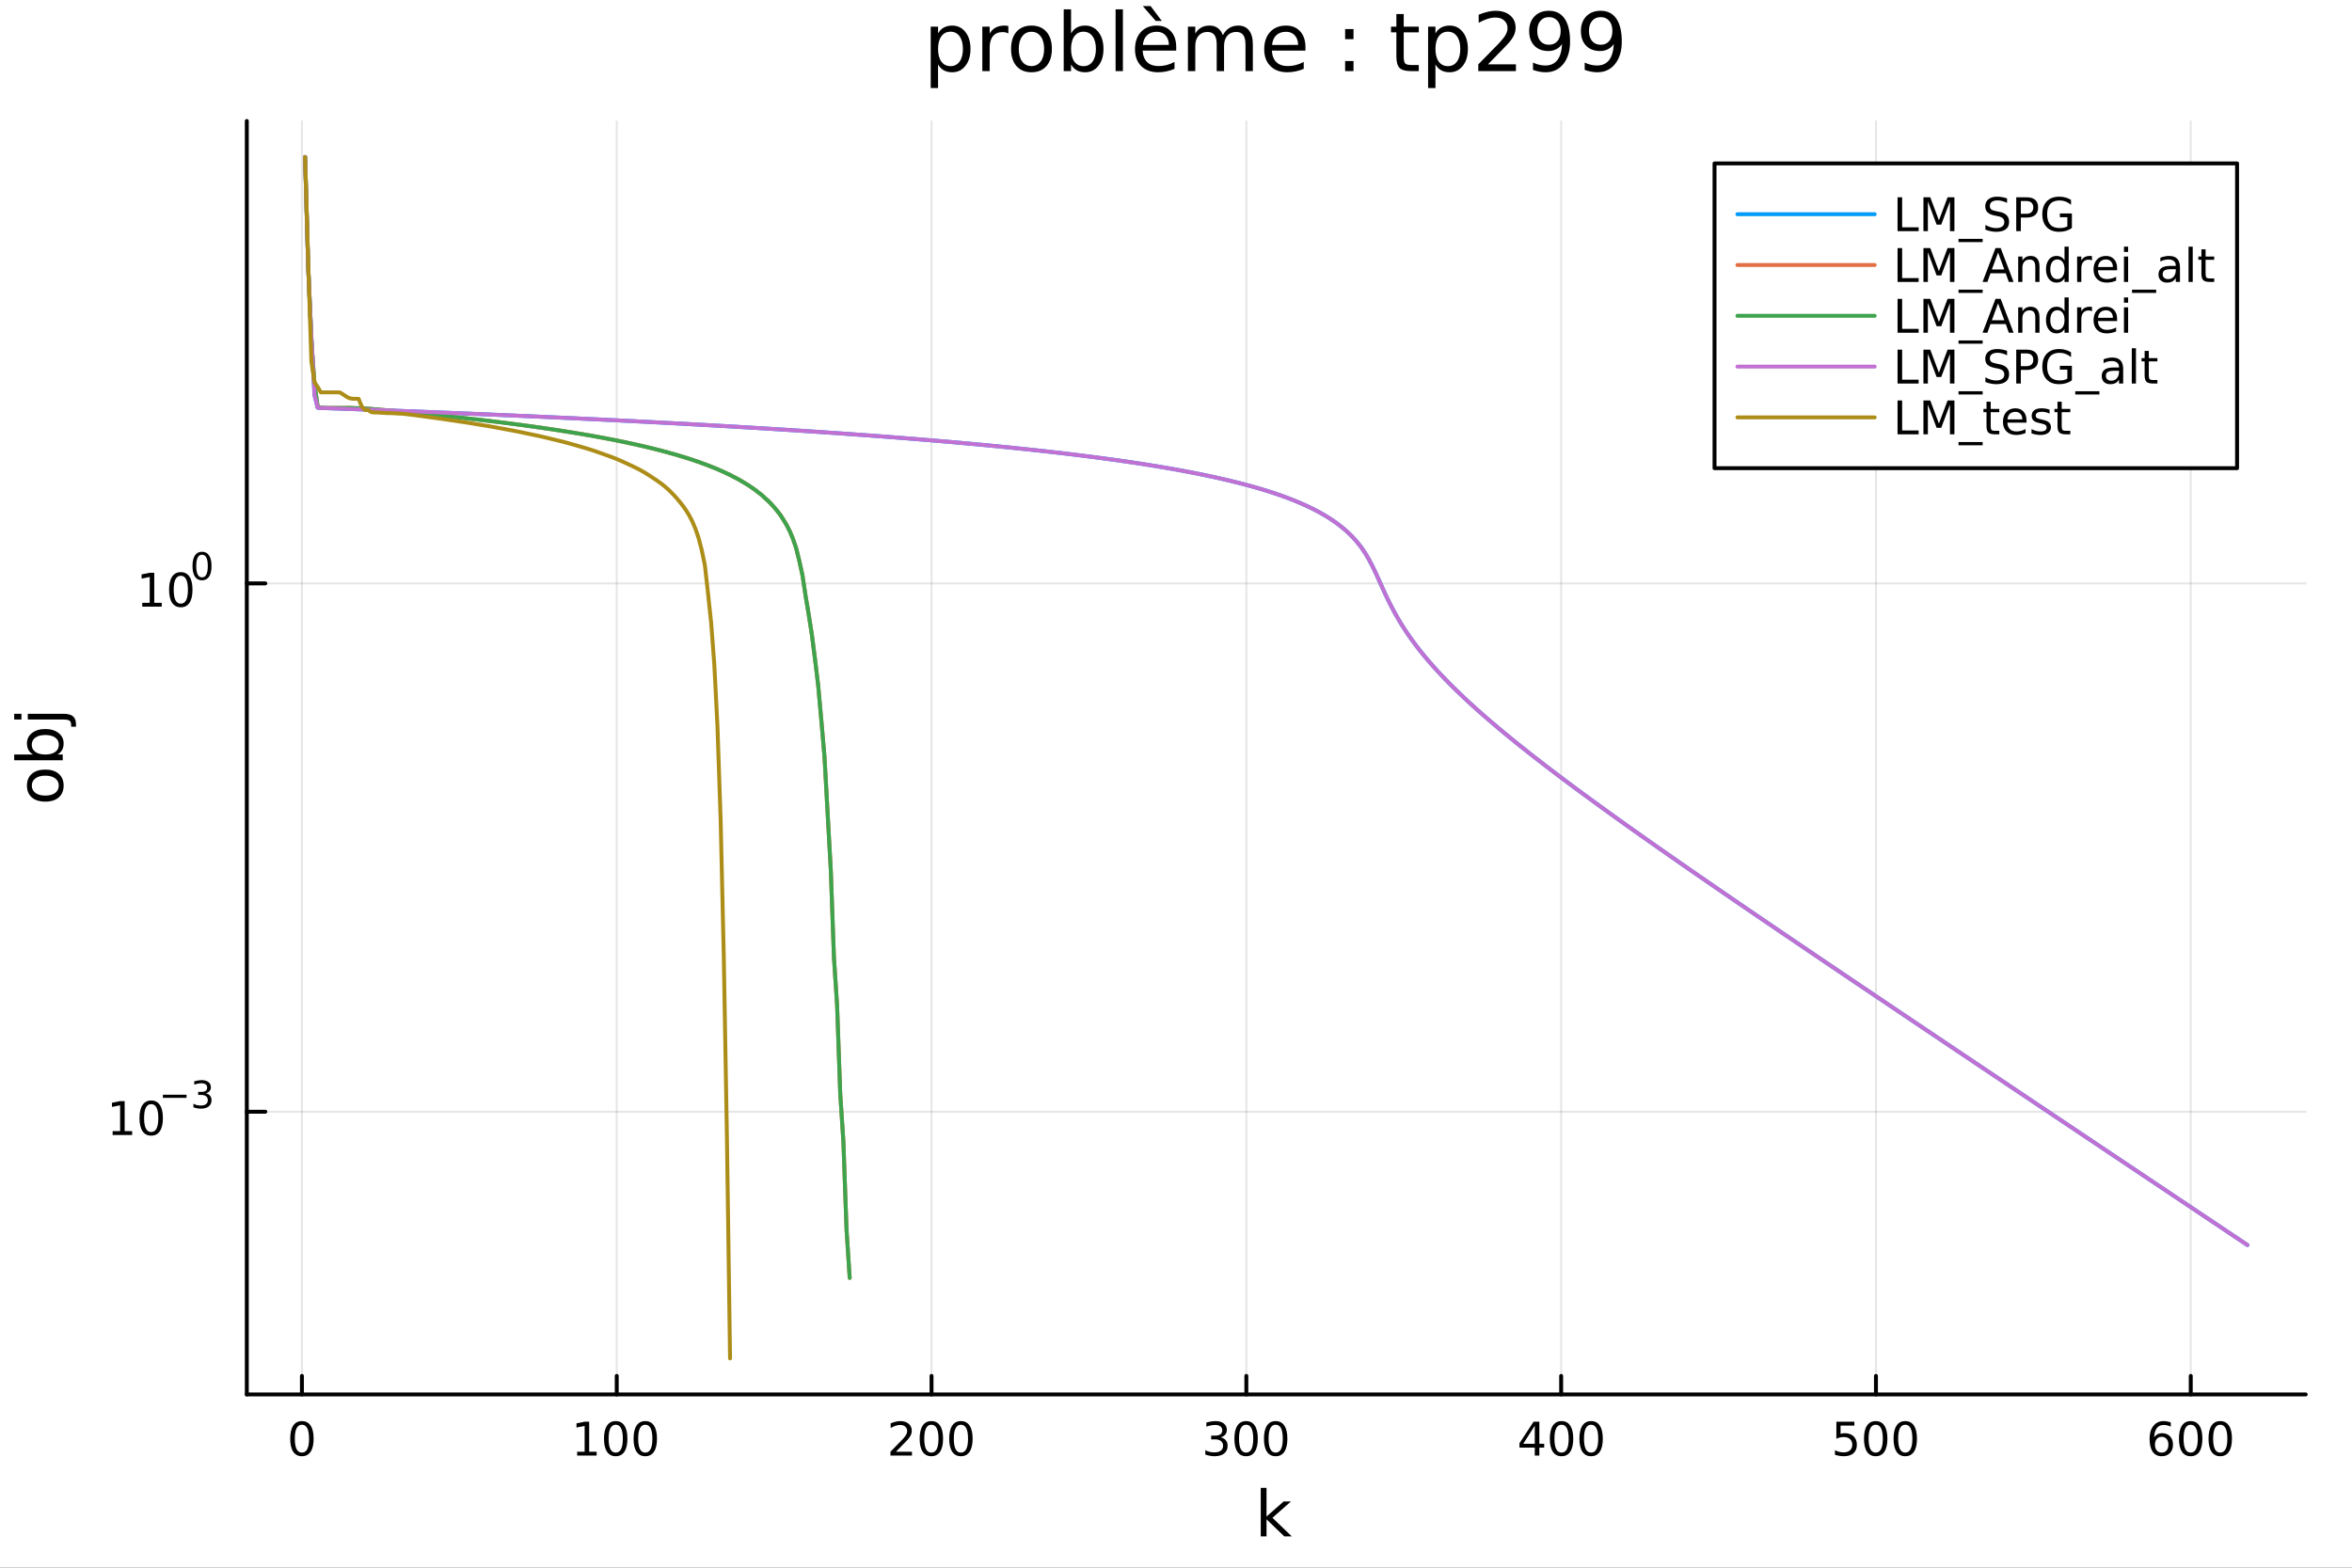 <?xml version="1.0" encoding="utf-8"?>
<svg xmlns="http://www.w3.org/2000/svg" xmlns:xlink="http://www.w3.org/1999/xlink" width="600" height="400" viewBox="0 0 2400 1600">
<rect x="0" y="0" width="2400" height="1600" fill="#333333" stroke="none"/>
<defs>
  <clipPath id="clip380">
    <rect x="0" y="0" width="2400" height="1600"/>
  </clipPath>
</defs>
<path clip-path="url(#clip380)" d="M0 1600 L2400 1600 L2400 0 L0 0  Z" fill="#ffffff" fill-rule="evenodd" fill-opacity="1"/>
<defs>
  <clipPath id="clip381">
    <rect x="480" y="0" width="1681" height="1600"/>
  </clipPath>
</defs>
<path clip-path="url(#clip380)" d="M251.842 1423.18 L2352.76 1423.18 L2352.76 123.472 L251.842 123.472  Z" fill="#ffffff" fill-rule="evenodd" fill-opacity="1"/>
<defs>
  <clipPath id="clip382">
    <rect x="251" y="123" width="2102" height="1301"/>
  </clipPath>
</defs>
<polyline clip-path="url(#clip382)" style="stroke:#000000; stroke-linecap:round; stroke-linejoin:round; stroke-width:2; stroke-opacity:0.1; fill:none" points="308.09,1423.18 308.09,123.472 "/>
<polyline clip-path="url(#clip382)" style="stroke:#000000; stroke-linecap:round; stroke-linejoin:round; stroke-width:2; stroke-opacity:0.1; fill:none" points="629.321,1423.18 629.321,123.472 "/>
<polyline clip-path="url(#clip382)" style="stroke:#000000; stroke-linecap:round; stroke-linejoin:round; stroke-width:2; stroke-opacity:0.1; fill:none" points="950.551,1423.18 950.551,123.472 "/>
<polyline clip-path="url(#clip382)" style="stroke:#000000; stroke-linecap:round; stroke-linejoin:round; stroke-width:2; stroke-opacity:0.1; fill:none" points="1271.78,1423.18 1271.78,123.472 "/>
<polyline clip-path="url(#clip382)" style="stroke:#000000; stroke-linecap:round; stroke-linejoin:round; stroke-width:2; stroke-opacity:0.1; fill:none" points="1593.01,1423.18 1593.01,123.472 "/>
<polyline clip-path="url(#clip382)" style="stroke:#000000; stroke-linecap:round; stroke-linejoin:round; stroke-width:2; stroke-opacity:0.1; fill:none" points="1914.24,1423.18 1914.24,123.472 "/>
<polyline clip-path="url(#clip382)" style="stroke:#000000; stroke-linecap:round; stroke-linejoin:round; stroke-width:2; stroke-opacity:0.1; fill:none" points="2235.47,1423.18 2235.47,123.472 "/>
<polyline clip-path="url(#clip380)" style="stroke:#000000; stroke-linecap:round; stroke-linejoin:round; stroke-width:4; stroke-opacity:1; fill:none" points="251.842,1423.18 2352.76,1423.18 "/>
<polyline clip-path="url(#clip380)" style="stroke:#000000; stroke-linecap:round; stroke-linejoin:round; stroke-width:4; stroke-opacity:1; fill:none" points="308.09,1423.18 308.09,1404.28 "/>
<polyline clip-path="url(#clip380)" style="stroke:#000000; stroke-linecap:round; stroke-linejoin:round; stroke-width:4; stroke-opacity:1; fill:none" points="629.321,1423.18 629.321,1404.28 "/>
<polyline clip-path="url(#clip380)" style="stroke:#000000; stroke-linecap:round; stroke-linejoin:round; stroke-width:4; stroke-opacity:1; fill:none" points="950.551,1423.18 950.551,1404.28 "/>
<polyline clip-path="url(#clip380)" style="stroke:#000000; stroke-linecap:round; stroke-linejoin:round; stroke-width:4; stroke-opacity:1; fill:none" points="1271.78,1423.18 1271.78,1404.28 "/>
<polyline clip-path="url(#clip380)" style="stroke:#000000; stroke-linecap:round; stroke-linejoin:round; stroke-width:4; stroke-opacity:1; fill:none" points="1593.01,1423.18 1593.01,1404.28 "/>
<polyline clip-path="url(#clip380)" style="stroke:#000000; stroke-linecap:round; stroke-linejoin:round; stroke-width:4; stroke-opacity:1; fill:none" points="1914.24,1423.18 1914.24,1404.28 "/>
<polyline clip-path="url(#clip380)" style="stroke:#000000; stroke-linecap:round; stroke-linejoin:round; stroke-width:4; stroke-opacity:1; fill:none" points="2235.47,1423.18 2235.47,1404.28 "/>
<path clip-path="url(#clip380)" d="M308.09 1454.1 Q304.479 1454.1 302.65 1457.66 Q300.845 1461.2 300.845 1468.33 Q300.845 1475.44 302.65 1479.01 Q304.479 1482.55 308.09 1482.55 Q311.724 1482.55 313.53 1479.01 Q315.358 1475.44 315.358 1468.33 Q315.358 1461.2 313.53 1457.66 Q311.724 1454.1 308.09 1454.1 M308.09 1450.39 Q313.9 1450.39 316.956 1455 Q320.034 1459.58 320.034 1468.33 Q320.034 1477.06 316.956 1481.67 Q313.9 1486.25 308.09 1486.25 Q302.28 1486.25 299.201 1481.67 Q296.145 1477.06 296.145 1468.33 Q296.145 1459.58 299.201 1455 Q302.28 1450.39 308.09 1450.39 Z" fill="#000000" fill-rule="nonzero" fill-opacity="1" /><path clip-path="url(#clip380)" d="M588.927 1481.64 L596.566 1481.64 L596.566 1455.28 L588.256 1456.95 L588.256 1452.69 L596.52 1451.02 L601.196 1451.02 L601.196 1481.64 L608.835 1481.64 L608.835 1485.58 L588.927 1485.58 L588.927 1481.64 Z" fill="#000000" fill-rule="nonzero" fill-opacity="1" /><path clip-path="url(#clip380)" d="M628.279 1454.1 Q624.668 1454.1 622.839 1457.66 Q621.034 1461.2 621.034 1468.33 Q621.034 1475.44 622.839 1479.01 Q624.668 1482.55 628.279 1482.55 Q631.913 1482.55 633.719 1479.01 Q635.547 1475.44 635.547 1468.33 Q635.547 1461.2 633.719 1457.66 Q631.913 1454.1 628.279 1454.1 M628.279 1450.39 Q634.089 1450.39 637.145 1455 Q640.223 1459.58 640.223 1468.33 Q640.223 1477.06 637.145 1481.67 Q634.089 1486.25 628.279 1486.25 Q622.469 1486.25 619.39 1481.67 Q616.335 1477.06 616.335 1468.33 Q616.335 1459.58 619.39 1455 Q622.469 1450.39 628.279 1450.39 Z" fill="#000000" fill-rule="nonzero" fill-opacity="1" /><path clip-path="url(#clip380)" d="M658.441 1454.1 Q654.83 1454.1 653.001 1457.66 Q651.196 1461.2 651.196 1468.33 Q651.196 1475.44 653.001 1479.01 Q654.83 1482.55 658.441 1482.55 Q662.075 1482.55 663.881 1479.01 Q665.709 1475.44 665.709 1468.33 Q665.709 1461.2 663.881 1457.66 Q662.075 1454.1 658.441 1454.1 M658.441 1450.39 Q664.251 1450.39 667.307 1455 Q670.385 1459.58 670.385 1468.33 Q670.385 1477.06 667.307 1481.67 Q664.251 1486.25 658.441 1486.25 Q652.631 1486.25 649.552 1481.67 Q646.496 1477.06 646.496 1468.33 Q646.496 1459.58 649.552 1455 Q652.631 1450.39 658.441 1450.39 Z" fill="#000000" fill-rule="nonzero" fill-opacity="1" /><path clip-path="url(#clip380)" d="M914.244 1481.64 L930.563 1481.64 L930.563 1485.58 L908.619 1485.58 L908.619 1481.64 Q911.281 1478.89 915.864 1474.26 Q920.471 1469.61 921.651 1468.27 Q923.896 1465.74 924.776 1464.01 Q925.679 1462.25 925.679 1460.56 Q925.679 1457.8 923.734 1456.07 Q921.813 1454.33 918.711 1454.33 Q916.512 1454.33 914.059 1455.09 Q911.628 1455.86 908.85 1457.41 L908.85 1452.69 Q911.674 1451.55 914.128 1450.97 Q916.582 1450.39 918.619 1450.39 Q923.989 1450.39 927.184 1453.08 Q930.378 1455.77 930.378 1460.26 Q930.378 1462.39 929.568 1464.31 Q928.781 1466.2 926.674 1468.8 Q926.096 1469.47 922.994 1472.69 Q919.892 1475.88 914.244 1481.64 Z" fill="#000000" fill-rule="nonzero" fill-opacity="1" /><path clip-path="url(#clip380)" d="M950.378 1454.1 Q946.767 1454.1 944.938 1457.66 Q943.132 1461.2 943.132 1468.33 Q943.132 1475.44 944.938 1479.01 Q946.767 1482.55 950.378 1482.55 Q954.012 1482.55 955.818 1479.01 Q957.646 1475.44 957.646 1468.33 Q957.646 1461.2 955.818 1457.66 Q954.012 1454.1 950.378 1454.1 M950.378 1450.39 Q956.188 1450.39 959.244 1455 Q962.322 1459.58 962.322 1468.33 Q962.322 1477.06 959.244 1481.67 Q956.188 1486.25 950.378 1486.25 Q944.568 1486.25 941.489 1481.67 Q938.433 1477.06 938.433 1468.33 Q938.433 1459.58 941.489 1455 Q944.568 1450.39 950.378 1450.39 Z" fill="#000000" fill-rule="nonzero" fill-opacity="1" /><path clip-path="url(#clip380)" d="M980.54 1454.1 Q976.929 1454.1 975.1 1457.66 Q973.294 1461.2 973.294 1468.33 Q973.294 1475.44 975.1 1479.01 Q976.929 1482.55 980.54 1482.55 Q984.174 1482.55 985.979 1479.01 Q987.808 1475.44 987.808 1468.33 Q987.808 1461.2 985.979 1457.66 Q984.174 1454.1 980.54 1454.1 M980.54 1450.39 Q986.35 1450.39 989.405 1455 Q992.484 1459.58 992.484 1468.33 Q992.484 1477.06 989.405 1481.67 Q986.35 1486.25 980.54 1486.25 Q974.73 1486.25 971.651 1481.67 Q968.595 1477.06 968.595 1468.33 Q968.595 1459.58 971.651 1455 Q974.73 1450.39 980.54 1450.39 Z" fill="#000000" fill-rule="nonzero" fill-opacity="1" /><path clip-path="url(#clip380)" d="M1245.54 1466.95 Q1248.9 1467.66 1250.78 1469.93 Q1252.67 1472.2 1252.67 1475.53 Q1252.67 1480.65 1249.16 1483.45 Q1245.64 1486.25 1239.16 1486.25 Q1236.98 1486.25 1234.66 1485.81 Q1232.37 1485.39 1229.92 1484.54 L1229.92 1480.02 Q1231.86 1481.16 1234.18 1481.74 Q1236.49 1482.32 1239.02 1482.32 Q1243.41 1482.32 1245.71 1480.58 Q1248.02 1478.84 1248.02 1475.53 Q1248.02 1472.48 1245.87 1470.77 Q1243.74 1469.03 1239.92 1469.03 L1235.89 1469.03 L1235.89 1465.19 L1240.1 1465.19 Q1243.55 1465.19 1245.38 1463.82 Q1247.21 1462.43 1247.21 1459.84 Q1247.21 1457.18 1245.31 1455.77 Q1243.44 1454.33 1239.92 1454.33 Q1238 1454.33 1235.8 1454.75 Q1233.6 1455.16 1230.96 1456.04 L1230.96 1451.88 Q1233.62 1451.14 1235.94 1450.77 Q1238.28 1450.39 1240.34 1450.39 Q1245.66 1450.39 1248.76 1452.83 Q1251.86 1455.23 1251.86 1459.35 Q1251.86 1462.22 1250.22 1464.21 Q1248.58 1466.18 1245.54 1466.95 Z" fill="#000000" fill-rule="nonzero" fill-opacity="1" /><path clip-path="url(#clip380)" d="M1271.54 1454.1 Q1267.93 1454.1 1266.1 1457.66 Q1264.29 1461.2 1264.29 1468.33 Q1264.29 1475.44 1266.1 1479.01 Q1267.93 1482.55 1271.54 1482.55 Q1275.17 1482.55 1276.98 1479.01 Q1278.81 1475.44 1278.81 1468.33 Q1278.81 1461.2 1276.98 1457.66 Q1275.17 1454.1 1271.54 1454.1 M1271.54 1450.39 Q1277.35 1450.39 1280.4 1455 Q1283.48 1459.58 1283.48 1468.33 Q1283.48 1477.06 1280.4 1481.67 Q1277.35 1486.25 1271.54 1486.25 Q1265.73 1486.25 1262.65 1481.67 Q1259.59 1477.06 1259.59 1468.33 Q1259.59 1459.58 1262.65 1455 Q1265.73 1450.39 1271.54 1450.39 Z" fill="#000000" fill-rule="nonzero" fill-opacity="1" /><path clip-path="url(#clip380)" d="M1301.7 1454.1 Q1298.09 1454.1 1296.26 1457.66 Q1294.46 1461.2 1294.46 1468.33 Q1294.46 1475.44 1296.26 1479.01 Q1298.09 1482.55 1301.7 1482.55 Q1305.34 1482.55 1307.14 1479.01 Q1308.97 1475.44 1308.97 1468.33 Q1308.97 1461.2 1307.14 1457.66 Q1305.34 1454.1 1301.7 1454.1 M1301.7 1450.39 Q1307.51 1450.39 1310.57 1455 Q1313.65 1459.58 1313.65 1468.33 Q1313.65 1477.06 1310.57 1481.67 Q1307.51 1486.25 1301.7 1486.25 Q1295.89 1486.25 1292.81 1481.67 Q1289.76 1477.06 1289.76 1468.33 Q1289.76 1459.58 1292.81 1455 Q1295.89 1450.39 1301.7 1450.39 Z" fill="#000000" fill-rule="nonzero" fill-opacity="1" /><path clip-path="url(#clip380)" d="M1566.1 1455.09 L1554.3 1473.54 L1566.1 1473.54 L1566.1 1455.09 M1564.88 1451.02 L1570.76 1451.02 L1570.76 1473.54 L1575.69 1473.54 L1575.69 1477.43 L1570.76 1477.43 L1570.76 1485.58 L1566.1 1485.58 L1566.1 1477.43 L1550.5 1477.43 L1550.5 1472.92 L1564.88 1451.02 Z" fill="#000000" fill-rule="nonzero" fill-opacity="1" /><path clip-path="url(#clip380)" d="M1593.42 1454.1 Q1589.81 1454.1 1587.98 1457.66 Q1586.17 1461.2 1586.17 1468.33 Q1586.17 1475.44 1587.98 1479.01 Q1589.81 1482.55 1593.42 1482.55 Q1597.05 1482.55 1598.86 1479.01 Q1600.69 1475.44 1600.69 1468.33 Q1600.69 1461.2 1598.86 1457.66 Q1597.05 1454.1 1593.42 1454.1 M1593.42 1450.39 Q1599.23 1450.39 1602.28 1455 Q1605.36 1459.58 1605.36 1468.33 Q1605.36 1477.06 1602.28 1481.67 Q1599.23 1486.25 1593.42 1486.25 Q1587.61 1486.25 1584.53 1481.67 Q1581.47 1477.06 1581.47 1468.33 Q1581.47 1459.58 1584.53 1455 Q1587.61 1450.39 1593.42 1450.39 Z" fill="#000000" fill-rule="nonzero" fill-opacity="1" /><path clip-path="url(#clip380)" d="M1623.58 1454.1 Q1619.97 1454.1 1618.14 1457.66 Q1616.33 1461.2 1616.33 1468.33 Q1616.33 1475.44 1618.14 1479.01 Q1619.97 1482.55 1623.58 1482.55 Q1627.21 1482.55 1629.02 1479.01 Q1630.85 1475.44 1630.85 1468.33 Q1630.85 1461.2 1629.02 1457.66 Q1627.21 1454.1 1623.58 1454.1 M1623.58 1450.39 Q1629.39 1450.39 1632.45 1455 Q1635.52 1459.58 1635.52 1468.33 Q1635.52 1477.06 1632.45 1481.67 Q1629.39 1486.25 1623.58 1486.25 Q1617.77 1486.25 1614.69 1481.67 Q1611.64 1477.06 1611.64 1468.33 Q1611.64 1459.58 1614.69 1455 Q1617.77 1450.39 1623.58 1450.39 Z" fill="#000000" fill-rule="nonzero" fill-opacity="1" /><path clip-path="url(#clip380)" d="M1873.86 1451.02 L1892.22 1451.02 L1892.22 1454.96 L1878.14 1454.96 L1878.14 1463.43 Q1879.16 1463.08 1880.18 1462.92 Q1881.2 1462.73 1882.22 1462.73 Q1888.01 1462.73 1891.39 1465.9 Q1894.76 1469.08 1894.76 1474.49 Q1894.76 1480.07 1891.29 1483.17 Q1887.82 1486.25 1881.5 1486.25 Q1879.32 1486.25 1877.06 1485.88 Q1874.81 1485.51 1872.4 1484.77 L1872.4 1480.07 Q1874.49 1481.2 1876.71 1481.76 Q1878.93 1482.32 1881.41 1482.32 Q1885.41 1482.32 1887.75 1480.21 Q1890.09 1478.1 1890.09 1474.49 Q1890.09 1470.88 1887.75 1468.77 Q1885.41 1466.67 1881.41 1466.67 Q1879.53 1466.67 1877.66 1467.08 Q1875.81 1467.5 1873.86 1468.38 L1873.86 1451.02 Z" fill="#000000" fill-rule="nonzero" fill-opacity="1" /><path clip-path="url(#clip380)" d="M1913.98 1454.1 Q1910.37 1454.1 1908.54 1457.66 Q1906.73 1461.2 1906.73 1468.33 Q1906.73 1475.44 1908.54 1479.01 Q1910.37 1482.55 1913.98 1482.55 Q1917.61 1482.55 1919.42 1479.01 Q1921.25 1475.44 1921.25 1468.33 Q1921.25 1461.2 1919.42 1457.66 Q1917.61 1454.1 1913.98 1454.1 M1913.98 1450.39 Q1919.79 1450.39 1922.84 1455 Q1925.92 1459.58 1925.92 1468.33 Q1925.92 1477.06 1922.84 1481.67 Q1919.79 1486.25 1913.98 1486.25 Q1908.17 1486.25 1905.09 1481.67 Q1902.03 1477.06 1902.03 1468.33 Q1902.03 1459.58 1905.09 1455 Q1908.17 1450.39 1913.98 1450.39 Z" fill="#000000" fill-rule="nonzero" fill-opacity="1" /><path clip-path="url(#clip380)" d="M1944.14 1454.1 Q1940.53 1454.1 1938.7 1457.66 Q1936.89 1461.2 1936.89 1468.33 Q1936.89 1475.44 1938.7 1479.01 Q1940.53 1482.55 1944.14 1482.55 Q1947.77 1482.55 1949.58 1479.01 Q1951.41 1475.44 1951.41 1468.33 Q1951.41 1461.2 1949.58 1457.66 Q1947.77 1454.1 1944.14 1454.1 M1944.14 1450.39 Q1949.95 1450.39 1953.01 1455 Q1956.08 1459.58 1956.08 1468.33 Q1956.08 1477.06 1953.01 1481.67 Q1949.95 1486.25 1944.14 1486.25 Q1938.33 1486.25 1935.25 1481.67 Q1932.2 1477.06 1932.2 1468.33 Q1932.2 1459.58 1935.25 1455 Q1938.33 1450.39 1944.14 1450.39 Z" fill="#000000" fill-rule="nonzero" fill-opacity="1" /><path clip-path="url(#clip380)" d="M2205.8 1466.44 Q2202.65 1466.44 2200.8 1468.59 Q2198.97 1470.74 2198.97 1474.49 Q2198.97 1478.22 2200.8 1480.39 Q2202.65 1482.55 2205.8 1482.55 Q2208.95 1482.55 2210.78 1480.39 Q2212.63 1478.22 2212.63 1474.49 Q2212.63 1470.74 2210.78 1468.59 Q2208.95 1466.44 2205.8 1466.44 M2215.08 1451.78 L2215.08 1456.04 Q2213.32 1455.21 2211.52 1454.77 Q2209.73 1454.33 2207.97 1454.33 Q2203.35 1454.33 2200.89 1457.45 Q2198.46 1460.58 2198.11 1466.9 Q2199.48 1464.89 2201.54 1463.82 Q2203.6 1462.73 2206.08 1462.73 Q2211.28 1462.73 2214.29 1465.9 Q2217.33 1469.05 2217.33 1474.49 Q2217.33 1479.82 2214.18 1483.03 Q2211.03 1486.25 2205.8 1486.25 Q2199.8 1486.25 2196.63 1481.67 Q2193.46 1477.06 2193.46 1468.33 Q2193.46 1460.14 2197.35 1455.28 Q2201.24 1450.39 2207.79 1450.39 Q2209.55 1450.39 2211.33 1450.74 Q2213.14 1451.09 2215.08 1451.78 Z" fill="#000000" fill-rule="nonzero" fill-opacity="1" /><path clip-path="url(#clip380)" d="M2235.38 1454.1 Q2231.77 1454.1 2229.94 1457.66 Q2228.14 1461.2 2228.14 1468.33 Q2228.14 1475.44 2229.94 1479.01 Q2231.77 1482.55 2235.38 1482.55 Q2239.02 1482.55 2240.82 1479.01 Q2242.65 1475.44 2242.65 1468.33 Q2242.65 1461.2 2240.82 1457.66 Q2239.02 1454.1 2235.38 1454.1 M2235.38 1450.39 Q2241.19 1450.39 2244.25 1455 Q2247.33 1459.58 2247.33 1468.33 Q2247.33 1477.06 2244.25 1481.67 Q2241.19 1486.25 2235.38 1486.25 Q2229.57 1486.25 2226.49 1481.67 Q2223.44 1477.06 2223.44 1468.33 Q2223.44 1459.58 2226.49 1455 Q2229.57 1450.39 2235.38 1450.39 Z" fill="#000000" fill-rule="nonzero" fill-opacity="1" /><path clip-path="url(#clip380)" d="M2265.54 1454.1 Q2261.93 1454.1 2260.1 1457.66 Q2258.3 1461.2 2258.3 1468.33 Q2258.3 1475.44 2260.1 1479.01 Q2261.93 1482.55 2265.54 1482.55 Q2269.18 1482.55 2270.98 1479.01 Q2272.81 1475.44 2272.81 1468.33 Q2272.81 1461.2 2270.98 1457.66 Q2269.18 1454.1 2265.54 1454.1 M2265.54 1450.39 Q2271.35 1450.39 2274.41 1455 Q2277.49 1459.58 2277.49 1468.33 Q2277.49 1477.06 2274.41 1481.67 Q2271.35 1486.25 2265.54 1486.25 Q2259.73 1486.25 2256.65 1481.67 Q2253.6 1477.06 2253.6 1468.33 Q2253.6 1459.58 2256.65 1455 Q2259.73 1450.39 2265.54 1450.39 Z" fill="#000000" fill-rule="nonzero" fill-opacity="1" /><path clip-path="url(#clip380)" d="M1286.48 1518.52 L1292.37 1518.52 L1292.37 1547.77 L1309.84 1532.4 L1317.32 1532.4 L1298.42 1549.07 L1318.12 1568.04 L1310.48 1568.04 L1292.37 1550.63 L1292.37 1568.04 L1286.48 1568.04 L1286.48 1518.52 Z" fill="#000000" fill-rule="nonzero" fill-opacity="1" /><polyline clip-path="url(#clip382)" style="stroke:#000000; stroke-linecap:round; stroke-linejoin:round; stroke-width:2; stroke-opacity:0.1; fill:none" points="251.842,1134.65 2352.76,1134.65 "/>
<polyline clip-path="url(#clip382)" style="stroke:#000000; stroke-linecap:round; stroke-linejoin:round; stroke-width:2; stroke-opacity:0.1; fill:none" points="251.842,595.409 2352.76,595.409 "/>
<polyline clip-path="url(#clip380)" style="stroke:#000000; stroke-linecap:round; stroke-linejoin:round; stroke-width:4; stroke-opacity:1; fill:none" points="251.842,1423.18 251.842,123.472 "/>
<polyline clip-path="url(#clip380)" style="stroke:#000000; stroke-linecap:round; stroke-linejoin:round; stroke-width:4; stroke-opacity:1; fill:none" points="251.842,1134.65 270.74,1134.65 "/>
<polyline clip-path="url(#clip380)" style="stroke:#000000; stroke-linecap:round; stroke-linejoin:round; stroke-width:4; stroke-opacity:1; fill:none" points="251.842,595.409 270.74,595.409 "/>
<path clip-path="url(#clip380)" d="M114.931 1154.44 L122.57 1154.44 L122.57 1128.08 L114.26 1129.74 L114.26 1125.48 L122.524 1123.82 L127.2 1123.82 L127.2 1154.44 L134.839 1154.44 L134.839 1158.38 L114.931 1158.38 L114.931 1154.44 Z" fill="#000000" fill-rule="nonzero" fill-opacity="1" /><path clip-path="url(#clip380)" d="M154.283 1126.89 Q150.672 1126.89 148.843 1130.46 Q147.038 1134 147.038 1141.13 Q147.038 1148.24 148.843 1151.8 Q150.672 1155.34 154.283 1155.34 Q157.917 1155.34 159.723 1151.8 Q161.552 1148.24 161.552 1141.13 Q161.552 1134 159.723 1130.46 Q157.917 1126.89 154.283 1126.89 M154.283 1123.19 Q160.093 1123.19 163.149 1127.8 Q166.227 1132.38 166.227 1141.13 Q166.227 1149.86 163.149 1154.46 Q160.093 1159.05 154.283 1159.05 Q148.473 1159.05 145.394 1154.46 Q142.339 1149.86 142.339 1141.13 Q142.339 1132.38 145.394 1127.8 Q148.473 1123.19 154.283 1123.19 Z" fill="#000000" fill-rule="nonzero" fill-opacity="1" /><path clip-path="url(#clip380)" d="M166.227 1117.29 L190.339 1117.29 L190.339 1120.49 L166.227 1120.49 L166.227 1117.29 Z" fill="#000000" fill-rule="nonzero" fill-opacity="1" /><path clip-path="url(#clip380)" d="M210.05 1115.83 Q212.777 1116.41 214.3 1118.25 Q215.842 1120.09 215.842 1122.8 Q215.842 1126.96 212.984 1129.24 Q210.125 1131.51 204.859 1131.51 Q203.091 1131.51 201.21 1131.15 Q199.348 1130.82 197.354 1130.12 L197.354 1126.45 Q198.934 1127.37 200.815 1127.84 Q202.696 1128.31 204.746 1128.31 Q208.319 1128.31 210.181 1126.9 Q212.062 1125.49 212.062 1122.8 Q212.062 1120.32 210.313 1118.93 Q208.583 1117.52 205.479 1117.52 L202.207 1117.52 L202.207 1114.4 L205.63 1114.4 Q208.432 1114.4 209.918 1113.29 Q211.404 1112.16 211.404 1110.05 Q211.404 1107.89 209.861 1106.74 Q208.338 1105.58 205.479 1105.58 Q203.918 1105.58 202.132 1105.91 Q200.345 1106.25 198.201 1106.97 L198.201 1103.58 Q200.364 1102.98 202.244 1102.68 Q204.144 1102.38 205.818 1102.38 Q210.144 1102.38 212.664 1104.35 Q215.184 1106.31 215.184 1109.66 Q215.184 1111.99 213.849 1113.61 Q212.513 1115.2 210.05 1115.83 Z" fill="#000000" fill-rule="nonzero" fill-opacity="1" /><path clip-path="url(#clip380)" d="M145.137 615.201 L152.776 615.201 L152.776 588.836 L144.465 590.503 L144.465 586.243 L152.729 584.577 L157.405 584.577 L157.405 615.201 L165.044 615.201 L165.044 619.137 L145.137 619.137 L145.137 615.201 Z" fill="#000000" fill-rule="nonzero" fill-opacity="1" /><path clip-path="url(#clip380)" d="M184.488 587.655 Q180.877 587.655 179.049 591.22 Q177.243 594.762 177.243 601.891 Q177.243 608.998 179.049 612.563 Q180.877 616.104 184.488 616.104 Q188.123 616.104 189.928 612.563 Q191.757 608.998 191.757 601.891 Q191.757 594.762 189.928 591.22 Q188.123 587.655 184.488 587.655 M184.488 583.952 Q190.299 583.952 193.354 588.558 Q196.433 593.141 196.433 601.891 Q196.433 610.618 193.354 615.225 Q190.299 619.808 184.488 619.808 Q178.678 619.808 175.6 615.225 Q172.544 610.618 172.544 601.891 Q172.544 593.141 175.6 588.558 Q178.678 583.952 184.488 583.952 Z" fill="#000000" fill-rule="nonzero" fill-opacity="1" /><path clip-path="url(#clip380)" d="M206.138 566.148 Q203.204 566.148 201.718 569.044 Q200.251 571.922 200.251 577.714 Q200.251 583.488 201.718 586.385 Q203.204 589.262 206.138 589.262 Q209.09 589.262 210.557 586.385 Q212.043 583.488 212.043 577.714 Q212.043 571.922 210.557 569.044 Q209.09 566.148 206.138 566.148 M206.138 563.138 Q210.858 563.138 213.341 566.881 Q215.842 570.605 215.842 577.714 Q215.842 584.805 213.341 588.548 Q210.858 592.272 206.138 592.272 Q201.417 592.272 198.915 588.548 Q196.433 584.805 196.433 577.714 Q196.433 570.605 198.915 566.881 Q201.417 563.138 206.138 563.138 Z" fill="#000000" fill-rule="nonzero" fill-opacity="1" /><path clip-path="url(#clip380)" d="M32.462 801.797 Q32.462 806.507 36.154 809.244 Q39.815 811.982 46.212 811.982 Q52.609 811.982 56.302 809.276 Q59.962 806.539 59.962 801.797 Q59.962 797.118 56.27 794.381 Q52.578 791.643 46.212 791.643 Q39.878 791.643 36.186 794.381 Q32.462 797.118 32.462 801.797 M27.497 801.797 Q27.497 794.158 32.462 789.797 Q37.427 785.437 46.212 785.437 Q54.965 785.437 59.962 789.797 Q64.927 794.158 64.927 801.797 Q64.927 809.467 59.962 813.828 Q54.965 818.156 46.212 818.156 Q37.427 818.156 32.462 813.828 Q27.497 809.467 27.497 801.797 Z" fill="#000000" fill-rule="nonzero" fill-opacity="1" /><path clip-path="url(#clip380)" d="M46.212 750.139 Q39.751 750.139 36.09 752.812 Q32.398 755.454 32.398 760.101 Q32.398 764.748 36.09 767.422 Q39.751 770.064 46.212 770.064 Q52.673 770.064 56.365 767.422 Q60.026 764.748 60.026 760.101 Q60.026 755.454 56.365 752.812 Q52.673 750.139 46.212 750.139 M33.767 770.064 Q30.584 768.218 29.056 765.417 Q27.497 762.584 27.497 758.669 Q27.497 752.176 32.653 748.134 Q37.809 744.06 46.212 744.06 Q54.615 744.06 59.771 748.134 Q64.927 752.176 64.927 758.669 Q64.927 762.584 63.399 765.417 Q61.84 768.218 58.657 770.064 L64.004 770.064 L64.004 775.952 L14.479 775.952 L14.479 770.064 L33.767 770.064 Z" fill="#000000" fill-rule="nonzero" fill-opacity="1" /><path clip-path="url(#clip380)" d="M28.356 734.352 L28.356 728.495 L64.641 728.495 Q71.452 728.495 74.508 731.105 Q77.563 733.684 77.563 739.445 L77.563 741.673 L72.598 741.673 L72.598 740.113 Q72.598 736.771 71.038 735.561 Q69.51 734.352 64.641 734.352 L28.356 734.352 M14.479 734.352 L14.479 728.495 L21.895 728.495 L21.895 734.352 L14.479 734.352 Z" fill="#000000" fill-rule="nonzero" fill-opacity="1" /><path clip-path="url(#clip380)" d="M957.203 65.77 L957.203 89.833 L949.708 89.833 L949.708 27.206 L957.203 27.206 L957.203 34.092 Q959.552 30.041 963.117 28.097 Q966.722 26.112 971.705 26.112 Q979.969 26.112 985.113 32.675 Q990.298 39.237 990.298 49.931 Q990.298 60.626 985.113 67.188 Q979.969 73.751 971.705 73.751 Q966.722 73.751 963.117 71.806 Q959.552 69.821 957.203 65.77 M982.561 49.931 Q982.561 41.708 979.159 37.05 Q975.796 32.35 969.882 32.35 Q963.968 32.35 960.565 37.05 Q957.203 41.708 957.203 49.931 Q957.203 58.155 960.565 62.854 Q963.968 67.512 969.882 67.512 Q975.796 67.512 979.159 62.854 Q982.561 58.155 982.561 49.931 Z" fill="#000000" fill-rule="nonzero" fill-opacity="1" /><path clip-path="url(#clip380)" d="M1028.94 34.173 Q1027.69 33.444 1026.19 33.12 Q1024.73 32.756 1022.95 32.756 Q1016.63 32.756 1013.23 36.888 Q1009.86 40.979 1009.86 48.676 L1009.86 72.576 L1002.37 72.576 L1002.37 27.206 L1009.86 27.206 L1009.86 34.254 Q1012.21 30.122 1015.98 28.138 Q1019.75 26.112 1025.14 26.112 Q1025.91 26.112 1026.84 26.234 Q1027.77 26.315 1028.9 26.517 L1028.94 34.173 Z" fill="#000000" fill-rule="nonzero" fill-opacity="1" /><path clip-path="url(#clip380)" d="M1052.52 32.431 Q1046.53 32.431 1043.04 37.131 Q1039.56 41.789 1039.56 49.931 Q1039.56 58.074 1043 62.773 Q1046.48 67.431 1052.52 67.431 Q1058.48 67.431 1061.96 62.732 Q1065.44 58.033 1065.44 49.931 Q1065.44 41.87 1061.96 37.171 Q1058.48 32.431 1052.52 32.431 M1052.52 26.112 Q1062.24 26.112 1067.79 32.431 Q1073.34 38.751 1073.34 49.931 Q1073.34 61.071 1067.79 67.431 Q1062.24 73.751 1052.52 73.751 Q1042.76 73.751 1037.21 67.431 Q1031.7 61.071 1031.7 49.931 Q1031.7 38.751 1037.21 32.431 Q1042.76 26.112 1052.52 26.112 Z" fill="#000000" fill-rule="nonzero" fill-opacity="1" /><path clip-path="url(#clip380)" d="M1118.27 49.931 Q1118.27 41.708 1114.86 37.05 Q1111.5 32.35 1105.59 32.35 Q1099.67 32.35 1096.27 37.05 Q1092.91 41.708 1092.91 49.931 Q1092.91 58.155 1096.27 62.854 Q1099.67 67.512 1105.59 67.512 Q1111.5 67.512 1114.86 62.854 Q1118.27 58.155 1118.27 49.931 M1092.91 34.092 Q1095.26 30.041 1098.82 28.097 Q1102.43 26.112 1107.41 26.112 Q1115.67 26.112 1120.82 32.675 Q1126 39.237 1126 49.931 Q1126 60.626 1120.82 67.188 Q1115.67 73.751 1107.41 73.751 Q1102.43 73.751 1098.82 71.806 Q1095.26 69.821 1092.91 65.77 L1092.91 72.576 L1085.41 72.576 L1085.41 9.544 L1092.91 9.544 L1092.91 34.092 Z" fill="#000000" fill-rule="nonzero" fill-opacity="1" /><path clip-path="url(#clip380)" d="M1138.36 9.544 L1145.81 9.544 L1145.81 72.576 L1138.36 72.576 L1138.36 9.544 Z" fill="#000000" fill-rule="nonzero" fill-opacity="1" /><path clip-path="url(#clip380)" d="M1200.22 48.028 L1200.22 51.673 L1165.95 51.673 Q1166.43 59.37 1170.56 63.421 Q1174.74 67.431 1182.15 67.431 Q1186.44 67.431 1190.45 66.378 Q1194.5 65.325 1198.47 63.218 L1198.47 70.267 Q1194.46 71.968 1190.25 72.86 Q1186.04 73.751 1181.7 73.751 Q1170.85 73.751 1164.49 67.431 Q1158.17 61.112 1158.17 50.337 Q1158.17 39.197 1164.16 32.675 Q1170.2 26.112 1180.41 26.112 Q1189.56 26.112 1194.87 32.026 Q1200.22 37.9 1200.22 48.028 M1192.76 45.84 Q1192.68 39.723 1189.32 36.077 Q1186 32.431 1180.49 32.431 Q1174.25 32.431 1170.48 35.956 Q1166.76 39.48 1166.19 45.88 L1192.76 45.84 M1174.09 6.222 L1185.51 21.373 L1179.31 21.373 L1166.11 6.222 L1174.09 6.222 Z" fill="#000000" fill-rule="nonzero" fill-opacity="1" /><path clip-path="url(#clip380)" d="M1247.77 35.915 Q1250.57 30.892 1254.46 28.502 Q1258.35 26.112 1263.61 26.112 Q1270.7 26.112 1274.55 31.095 Q1278.4 36.037 1278.4 45.192 L1278.4 72.576 L1270.9 72.576 L1270.9 45.435 Q1270.9 38.913 1268.6 35.753 Q1266.29 32.594 1261.55 32.594 Q1255.75 32.594 1252.39 36.442 Q1249.03 40.29 1249.03 46.934 L1249.03 72.576 L1241.54 72.576 L1241.54 45.435 Q1241.54 38.873 1239.23 35.753 Q1236.92 32.594 1232.1 32.594 Q1226.39 32.594 1223.02 36.482 Q1219.66 40.331 1219.66 46.934 L1219.66 72.576 L1212.17 72.576 L1212.17 27.206 L1219.66 27.206 L1219.66 34.254 Q1222.21 30.082 1225.78 28.097 Q1229.34 26.112 1234.24 26.112 Q1239.19 26.112 1242.63 28.624 Q1246.11 31.135 1247.77 35.915 Z" fill="#000000" fill-rule="nonzero" fill-opacity="1" /><path clip-path="url(#clip380)" d="M1332.07 48.028 L1332.07 51.673 L1297.8 51.673 Q1298.29 59.37 1302.42 63.421 Q1306.59 67.431 1314.01 67.431 Q1318.3 67.431 1322.31 66.378 Q1326.36 65.325 1330.33 63.218 L1330.33 70.267 Q1326.32 71.968 1322.11 72.86 Q1317.9 73.751 1313.56 73.751 Q1302.7 73.751 1296.34 67.431 Q1290.02 61.112 1290.02 50.337 Q1290.02 39.197 1296.02 32.675 Q1302.06 26.112 1312.26 26.112 Q1321.42 26.112 1326.73 32.026 Q1332.07 37.9 1332.07 48.028 M1324.62 45.84 Q1324.54 39.723 1321.18 36.077 Q1317.85 32.431 1312.35 32.431 Q1306.11 32.431 1302.34 35.956 Q1298.61 39.48 1298.05 45.88 L1324.62 45.84 Z" fill="#000000" fill-rule="nonzero" fill-opacity="1" /><path clip-path="url(#clip380)" d="M1372.58 62.287 L1381.13 62.287 L1381.13 72.576 L1372.58 72.576 L1372.58 62.287 M1372.58 29.677 L1381.13 29.677 L1381.13 39.966 L1372.58 39.966 L1372.58 29.677 Z" fill="#000000" fill-rule="nonzero" fill-opacity="1" /><path clip-path="url(#clip380)" d="M1432.37 14.324 L1432.37 27.206 L1447.73 27.206 L1447.73 32.999 L1432.37 32.999 L1432.37 57.628 Q1432.37 63.178 1433.87 64.758 Q1435.41 66.338 1440.07 66.338 L1447.73 66.338 L1447.73 72.576 L1440.07 72.576 Q1431.44 72.576 1428.16 69.376 Q1424.88 66.135 1424.88 57.628 L1424.88 32.999 L1419.41 32.999 L1419.41 27.206 L1424.88 27.206 L1424.88 14.324 L1432.37 14.324 Z" fill="#000000" fill-rule="nonzero" fill-opacity="1" /><path clip-path="url(#clip380)" d="M1464.74 65.77 L1464.74 89.833 L1457.25 89.833 L1457.25 27.206 L1464.74 27.206 L1464.74 34.092 Q1467.09 30.041 1470.65 28.097 Q1474.26 26.112 1479.24 26.112 Q1487.51 26.112 1492.65 32.675 Q1497.84 39.237 1497.84 49.931 Q1497.84 60.626 1492.65 67.188 Q1487.51 73.751 1479.24 73.751 Q1474.26 73.751 1470.65 71.806 Q1467.09 69.821 1464.74 65.77 M1490.1 49.931 Q1490.1 41.708 1486.7 37.05 Q1483.33 32.35 1477.42 32.35 Q1471.51 32.35 1468.1 37.05 Q1464.74 41.708 1464.74 49.931 Q1464.74 58.155 1468.1 62.854 Q1471.51 67.512 1477.42 67.512 Q1483.33 67.512 1486.7 62.854 Q1490.1 58.155 1490.1 49.931 Z" fill="#000000" fill-rule="nonzero" fill-opacity="1" /><path clip-path="url(#clip380)" d="M1518.29 65.689 L1546.85 65.689 L1546.85 72.576 L1508.45 72.576 L1508.45 65.689 Q1513.11 60.869 1521.13 52.767 Q1529.19 44.625 1531.26 42.275 Q1535.19 37.86 1536.72 34.822 Q1538.3 31.743 1538.3 28.786 Q1538.3 23.965 1534.9 20.927 Q1531.54 17.889 1526.11 17.889 Q1522.26 17.889 1517.97 19.226 Q1513.72 20.562 1508.85 23.276 L1508.85 15.013 Q1513.8 13.028 1518.09 12.015 Q1522.38 11.002 1525.95 11.002 Q1535.35 11.002 1540.94 15.701 Q1546.53 20.4 1546.53 28.259 Q1546.53 31.986 1545.11 35.348 Q1543.73 38.67 1540.05 43.207 Q1539.03 44.382 1533.61 50.013 Q1528.18 55.603 1518.29 65.689 Z" fill="#000000" fill-rule="nonzero" fill-opacity="1" /><path clip-path="url(#clip380)" d="M1564.27 71.32 L1564.27 63.867 Q1567.35 65.325 1570.51 66.095 Q1573.67 66.864 1576.71 66.864 Q1584.81 66.864 1589.06 61.436 Q1593.36 55.967 1593.96 44.868 Q1591.61 48.352 1588.01 50.215 Q1584.4 52.078 1580.03 52.078 Q1570.96 52.078 1565.65 46.61 Q1560.38 41.1 1560.38 31.581 Q1560.38 22.264 1565.89 16.633 Q1571.4 11.002 1580.56 11.002 Q1591.05 11.002 1596.56 19.064 Q1602.11 27.084 1602.11 42.397 Q1602.11 56.697 1595.3 65.244 Q1588.54 73.751 1577.07 73.751 Q1573.99 73.751 1570.83 73.143 Q1567.67 72.535 1564.27 71.32 M1580.56 45.678 Q1586.06 45.678 1589.27 41.911 Q1592.51 38.143 1592.51 31.581 Q1592.51 25.059 1589.27 21.292 Q1586.06 17.484 1580.56 17.484 Q1575.05 17.484 1571.81 21.292 Q1568.61 25.059 1568.61 31.581 Q1568.61 38.143 1571.81 41.911 Q1575.05 45.678 1580.56 45.678 Z" fill="#000000" fill-rule="nonzero" fill-opacity="1" /><path clip-path="url(#clip380)" d="M1617.05 71.32 L1617.05 63.867 Q1620.13 65.325 1623.29 66.095 Q1626.45 66.864 1629.49 66.864 Q1637.59 66.864 1641.85 61.436 Q1646.14 55.967 1646.75 44.868 Q1644.4 48.352 1640.79 50.215 Q1637.19 52.078 1632.81 52.078 Q1623.74 52.078 1618.43 46.61 Q1613.17 41.1 1613.17 31.581 Q1613.17 22.264 1618.67 16.633 Q1624.18 11.002 1633.34 11.002 Q1643.83 11.002 1649.34 19.064 Q1654.89 27.084 1654.89 42.397 Q1654.89 56.697 1648.08 65.244 Q1641.32 73.751 1629.86 73.751 Q1626.78 73.751 1623.62 73.143 Q1620.46 72.535 1617.05 71.32 M1633.34 45.678 Q1638.85 45.678 1642.05 41.911 Q1645.29 38.143 1645.29 31.581 Q1645.29 25.059 1642.05 21.292 Q1638.85 17.484 1633.34 17.484 Q1627.83 17.484 1624.59 21.292 Q1621.39 25.059 1621.39 31.581 Q1621.39 38.143 1624.59 41.911 Q1627.83 45.678 1633.34 45.678 Z" fill="#000000" fill-rule="nonzero" fill-opacity="1" /><polyline clip-path="url(#clip382)" style="stroke:#009af9; stroke-linecap:round; stroke-linejoin:round; stroke-width:4; stroke-opacity:1; fill:none" points="311.302,160.256 314.514,273.005 317.727,344.322 320.939,403.312 324.151,416.132 327.364,416.431 330.576,416.513 333.788,416.606 337.001,416.708 340.213,416.816 343.425,416.928 346.638,417.042 349.85,417.157 353.062,417.274 356.274,417.391 359.487,417.509 362.699,417.628 365.911,417.746 369.124,417.866 372.336,417.986 375.548,418.106 378.761,418.226 381.973,418.347 385.185,418.468 388.398,418.59 391.61,418.712 394.822,418.834 398.034,418.957 401.247,419.08 404.459,419.204 407.671,419.328 410.884,419.452 414.096,419.577 417.308,419.702 420.521,419.828 423.733,419.954 426.945,420.08 430.158,420.207 433.37,420.334 436.582,420.462 439.794,420.59 443.007,420.718 446.219,420.847 449.431,420.976 452.644,421.106 455.856,421.236 459.068,421.367 462.281,421.498 465.493,421.629 468.705,421.761 471.918,421.894 475.13,422.027 478.342,422.16 481.554,422.294 484.767,422.428 487.979,422.562 491.191,422.698 494.404,422.833 497.616,422.969 500.828,423.106 504.041,423.243 507.253,423.38 510.465,423.518 513.678,423.657 516.89,423.796 520.102,423.935 523.314,424.075 526.527,424.216 529.739,424.357 532.951,424.498 536.164,424.64 539.376,424.783 542.588,424.926 545.801,425.069 549.013,425.213 552.225,425.358 555.438,425.503 558.65,425.649 561.862,425.795 565.074,425.942 568.287,426.089 571.499,426.237 574.711,426.386 577.924,426.535 581.136,426.684 584.348,426.835 587.561,426.985 590.773,427.137 593.985,427.289 597.198,427.441 600.41,427.594 603.622,427.748 606.835,427.903 610.047,428.058 613.259,428.213 616.471,428.369 619.684,428.526 622.896,428.684 626.108,428.842 629.321,429.001 632.533,429.16 635.745,429.32 638.958,429.481 642.17,429.642 645.382,429.804 648.595,429.967 651.807,430.13 655.019,430.294 658.231,430.459 661.444,430.625 664.656,430.791 667.868,430.958 671.081,431.125 674.293,431.294 677.505,431.463 680.718,431.633 683.93,431.803 687.142,431.975 690.355,432.147 693.567,432.319 696.779,432.493 699.991,432.667 703.204,432.843 706.416,433.018 709.628,433.195 712.841,433.373 716.053,433.551 719.265,433.73 722.478,433.91 725.69,434.091 728.902,434.273 732.115,434.455 735.327,434.639 738.539,434.823 741.751,435.008 744.964,435.194 748.176,435.381 751.388,435.569 754.601,435.757 757.813,435.947 761.025,436.137 764.238,436.329 767.45,436.521 770.662,436.715 773.875,436.909 777.087,437.104 780.299,437.301 783.511,437.498 786.724,437.696 789.936,437.895 793.148,438.096 796.361,438.297 799.573,438.499 802.785,438.703 805.998,438.907 809.21,439.113 812.422,439.32 815.635,439.527 818.847,439.736 822.059,439.946 825.271,440.158 828.484,440.37 831.696,440.583 834.908,440.798 838.121,441.014 841.333,441.231 844.545,441.449 847.758,441.668 850.97,441.889 854.182,442.111 857.395,442.334 860.607,442.559 863.819,442.785 867.031,443.012 870.244,443.24 873.456,443.47 876.668,443.701 879.881,443.934 883.093,444.168 886.305,444.403 889.518,444.64 892.73,444.878 895.942,445.118 899.155,445.359 902.367,445.601 905.579,445.846 908.791,446.091 912.004,446.339 915.216,446.587 918.428,446.838 921.641,447.09 924.853,447.344 928.065,447.599 931.278,447.856 934.49,448.115 937.702,448.375 940.915,448.637 944.127,448.901 947.339,449.167 950.551,449.435 953.764,449.704 956.976,449.976 960.188,450.249 963.401,450.524 966.613,450.801 969.825,451.08 973.038,451.361 976.25,451.644 979.462,451.93 982.675,452.217 985.887,452.506 989.099,452.798 992.311,453.092 995.524,453.388 998.736,453.686 1001.95,453.987 1005.16,454.289 1008.37,454.595 1011.59,454.902 1014.8,455.213 1018.01,455.525 1021.22,455.84 1024.43,456.158 1027.65,456.478 1030.86,456.801 1034.07,457.127 1037.28,457.455 1040.5,457.787 1043.71,458.121 1046.92,458.458 1050.13,458.797 1053.35,459.14 1056.56,459.486 1059.77,459.835 1062.98,460.187 1066.19,460.542 1069.41,460.901 1072.62,461.263 1075.83,461.628 1079.04,461.997 1082.26,462.369 1085.47,462.745 1088.68,463.124 1091.89,463.508 1095.11,463.895 1098.32,464.286 1101.53,464.68 1104.74,465.079 1107.95,465.482 1111.17,465.89 1114.38,466.301 1117.59,466.717 1120.8,467.137 1124.02,467.562 1127.23,467.992 1130.44,468.426 1133.65,468.865 1136.87,469.31 1140.08,469.759 1143.29,470.214 1146.5,470.674 1149.71,471.139 1152.93,471.61 1156.14,472.087 1159.35,472.57 1162.56,473.059 1165.78,473.554 1168.99,474.055 1172.2,474.563 1175.41,475.077 1178.63,475.599 1181.84,476.127 1185.05,476.663 1188.26,477.206 1191.47,477.757 1194.69,478.316 1197.9,478.883 1201.11,479.458 1204.32,480.042 1207.54,480.635 1210.75,481.237 1213.96,481.848 1217.17,482.469 1220.39,483.1 1223.6,483.741 1226.81,484.393 1230.02,485.057 1233.23,485.731 1236.45,486.418 1239.66,487.117 1242.87,487.828 1246.08,488.553 1249.3,489.292 1252.51,490.044 1255.72,490.812 1258.93,491.595 1262.15,492.394 1265.36,493.209 1268.57,494.043 1271.78,494.894 1274.99,495.764 1278.21,496.654 1281.42,497.565 1284.63,498.498 1287.84,499.453 1291.06,500.432 1294.27,501.437 1297.48,502.468 1300.69,503.527 1303.91,504.616 1307.12,505.736 1310.33,506.889 1313.54,508.077 1316.75,509.303 1319.97,510.568 1323.18,511.875 1326.39,513.228 1329.6,514.63 1332.82,516.083 1336.03,517.593 1339.24,519.164 1342.45,520.8 1345.67,522.508 1348.88,524.295 1352.09,526.167 1355.3,528.133 1358.51,530.204 1361.73,532.391 1364.94,534.707 1368.15,537.17 1371.36,539.799 1374.58,542.617 1377.79,545.655 1381,548.949 1384.21,552.547 1387.43,556.507 1390.64,560.903 1393.85,565.824 1397.06,571.343 1400.27,577.482 1403.49,584.16 1406.7,591.191 1409.91,598.333 1413.12,605.364 1416.34,612.129 1419.55,618.554 1422.76,624.62 1425.97,630.343 1429.19,635.752 1432.4,640.881 1435.61,645.763 1438.82,650.426 1442.03,654.897 1445.25,659.196 1448.46,663.344 1451.67,667.356 1454.88,671.246 1458.1,675.027 1461.31,678.708 1464.52,682.299 1467.73,685.808 1470.95,689.241 1474.16,692.605 1477.37,695.906 1480.58,699.148 1483.79,702.335 1487.01,705.472 1490.22,708.561 1493.43,711.607 1496.64,714.612 1499.86,717.578 1503.07,720.508 1506.28,723.404 1509.49,726.269 1512.71,729.104 1515.92,731.91 1519.13,734.689 1522.34,737.443 1525.55,740.173 1528.77,742.881 1531.98,745.567 1535.19,748.232 1538.4,750.878 1541.62,753.505 1544.83,756.114 1548.04,758.707 1551.25,761.283 1554.47,763.845 1557.68,766.391 1560.89,768.923 1564.1,771.442 1567.31,773.949 1570.53,776.442 1573.74,778.924 1576.95,781.395 1580.16,783.855 1583.38,786.304 1586.59,788.744 1589.8,791.173 1593.01,793.594 1596.23,796.005 1599.44,798.408 1602.65,800.803 1605.86,803.19 1609.07,805.569 1612.29,807.941 1615.5,810.306 1618.71,812.664 1621.92,815.015 1625.14,817.36 1628.35,819.699 1631.56,822.032 1634.77,824.359 1637.99,826.681 1641.2,828.998 1644.41,831.309 1647.62,833.615 1650.83,835.917 1654.05,838.214 1657.26,840.506 1660.47,842.794 1663.68,845.078 1666.9,847.358 1670.11,849.634 1673.32,851.906 1676.53,854.174 1679.75,856.439 1682.96,858.7 1686.17,860.958 1689.38,863.213 1692.59,865.465 1695.81,867.714 1699.02,869.959 1702.23,872.202 1705.44,874.442 1708.66,876.68 1711.87,878.915 1715.08,881.147 1718.29,883.377 1721.51,885.605 1724.72,887.83 1727.93,890.053 1731.14,892.274 1734.35,894.493 1737.57,896.71 1740.78,898.924 1743.99,901.137 1747.2,903.348 1750.42,905.558 1753.63,907.765 1756.84,909.971 1760.05,912.175 1763.27,914.378 1766.48,916.579 1769.69,918.779 1772.9,920.977 1776.11,923.174 1779.33,925.369 1782.54,927.563 1785.75,929.756 1788.96,931.947 1792.18,934.137 1795.39,936.327 1798.6,938.514 1801.81,940.701 1805.03,942.887 1808.24,945.072 1811.45,947.255 1814.66,949.438 1817.87,951.62 1821.09,953.8 1824.3,955.98 1827.51,958.159 1830.72,960.337 1833.94,962.515 1837.15,964.691 1840.36,966.867 1843.57,969.042 1846.79,971.216 1850,973.389 1853.21,975.562 1856.42,977.734 1859.63,979.905 1862.85,982.076 1866.06,984.246 1869.27,986.416 1872.48,988.584 1875.7,990.753 1878.91,992.921 1882.12,995.088 1885.33,997.254 1888.55,999.421 1891.76,1001.59 1894.97,1003.75 1898.18,1005.92 1901.39,1008.08 1904.61,1010.24 1907.82,1012.41 1911.03,1014.57 1914.24,1016.73 1917.46,1018.9 1920.67,1021.06 1923.88,1023.22 1927.09,1025.38 1930.31,1027.54 1933.52,1029.7 1936.73,1031.86 1939.94,1034.02 1943.15,1036.18 1946.37,1038.34 1949.58,1040.5 1952.79,1042.66 1956,1044.81 1959.22,1046.97 1962.43,1049.13 1965.64,1051.29 1968.85,1053.44 1972.07,1055.6 1975.28,1057.76 1978.49,1059.91 1981.7,1062.07 1984.91,1064.22 1988.13,1066.38 1991.34,1068.54 1994.55,1070.69 1997.76,1072.85 2000.98,1075 2004.19,1077.16 2007.4,1079.31 2010.61,1081.46 2013.83,1083.62 2017.04,1085.77 2020.25,1087.93 2023.46,1090.08 2026.67,1092.23 2029.89,1094.39 2033.1,1096.54 2036.31,1098.69 2039.52,1100.85 2042.74,1103 2045.95,1105.15 2049.16,1107.3 2052.37,1109.46 2055.59,1111.61 2058.8,1113.76 2062.01,1115.91 2065.22,1118.06 2068.43,1120.22 2071.65,1122.37 2074.86,1124.52 2078.07,1126.67 2081.28,1128.82 2084.5,1130.97 2087.71,1133.12 2090.92,1135.28 2094.13,1137.43 2097.35,1139.58 2100.56,1141.73 2103.77,1143.88 2106.98,1146.03 2110.19,1148.18 2113.41,1150.33 2116.62,1152.48 2119.83,1154.63 2123.04,1156.78 2126.26,1158.93 2129.47,1161.08 2132.68,1163.23 2135.89,1165.38 2139.11,1167.53 2142.32,1169.68 2145.53,1171.83 2148.74,1173.98 2151.95,1176.13 2155.17,1178.28 2158.38,1180.43 2161.59,1182.58 2164.8,1184.73 2168.02,1186.88 2171.23,1189.03 2174.44,1191.18 2177.65,1193.33 2180.87,1195.48 2184.08,1197.63 2187.29,1199.78 2190.5,1201.93 2193.71,1204.08 2196.93,1206.23 2200.14,1208.38 2203.35,1210.53 2206.56,1212.67 2209.78,1214.82 2212.99,1216.97 2216.2,1219.12 2219.41,1221.27 2222.63,1223.42 2225.84,1225.57 2229.05,1227.72 2232.26,1229.87 2235.47,1232.02 2238.69,1234.16 2241.9,1236.31 2245.11,1238.46 2248.32,1240.61 2251.54,1242.76 2254.75,1244.91 2257.96,1247.06 2261.17,1249.21 2264.39,1251.35 2267.6,1253.5 2270.81,1255.65 2274.02,1257.8 2277.23,1259.95 2280.45,1262.1 2283.66,1264.25 2286.87,1266.39 2290.08,1268.54 2293.3,1270.69 "/>
<polyline clip-path="url(#clip382)" style="stroke:#e26f46; stroke-linecap:round; stroke-linejoin:round; stroke-width:4; stroke-opacity:1; fill:none" points="311.302,160.256 314.514,273.005 317.727,347.266 320.939,392.523 324.151,414.896 327.364,416.218 330.576,416.276 333.788,416.326 337.001,416.326 340.213,416.326 343.425,416.326 346.638,416.326 349.85,416.326 353.062,416.326 356.274,416.326 359.487,416.378 362.699,416.592 365.911,416.592 369.124,416.712 372.336,416.879 375.548,417.114 378.761,417.324 381.973,417.621 385.185,417.86 388.398,418.163 391.61,418.426 394.822,418.744 398.034,419.019 401.247,419.316 404.459,419.613 407.671,419.915 410.884,420.224 414.096,420.519 417.308,420.841 420.521,421.144 423.733,421.445 426.945,421.775 430.158,422.082 433.37,422.397 436.582,422.726 439.794,423.045 443.007,423.388 446.219,423.699 449.431,424.058 452.644,424.381 455.856,424.714 459.068,425.066 462.281,425.406 465.493,425.744 468.705,426.109 471.918,426.449 475.13,426.831 478.342,427.164 481.554,427.563 484.767,427.913 487.979,428.28 491.191,428.664 494.404,429.039 497.616,429.408 500.828,429.811 504.041,430.188 507.253,430.579 510.465,430.981 513.678,431.38 516.89,431.8 520.102,432.172 523.314,432.632 526.527,433.022 529.739,433.451 532.951,433.876 536.164,434.317 539.376,434.763 542.588,435.196 545.801,435.662 549.013,436.111 552.225,436.549 555.438,437.041 558.65,437.493 561.862,437.962 565.074,438.452 568.287,438.935 571.499,439.449 574.711,439.924 577.924,440.466 581.136,440.963 584.348,441.469 587.561,442.016 590.773,442.54 593.985,443.065 597.198,443.635 600.41,444.178 603.622,444.733 606.835,445.319 610.047,445.889 613.259,446.507 616.471,447.042 619.684,447.727 622.896,448.3 626.108,448.936 629.321,449.572 632.533,450.232 635.745,450.906 638.958,451.562 642.17,452.276 645.382,452.964 648.595,453.641 651.807,454.404 655.019,455.114 658.231,455.852 661.444,456.633 664.656,457.405 667.868,458.174 671.081,459.018 674.293,459.808 677.505,460.714 680.718,461.508 683.93,462.48 687.142,463.339 690.355,464.258 693.567,465.225 696.779,466.192 699.991,467.156 703.204,468.224 706.416,469.225 709.628,470.384 712.841,471.402 716.053,472.662 719.265,473.781 722.478,474.986 725.69,476.266 728.902,477.553 732.115,478.847 735.327,480.296 738.539,481.667 741.751,483.272 744.964,484.695 748.176,486.48 751.388,488.083 754.601,489.832 757.813,491.721 761.025,493.649 764.238,495.619 767.45,497.871 770.662,500.043 773.875,502.648 777.087,505.013 780.299,508.068 783.511,510.9 786.724,514.095 789.936,517.692 793.148,521.533 796.361,525.667 799.573,530.706 802.785,536.025 805.998,542.373 809.21,550.099 812.422,559.553 815.635,572.486 818.847,587.152 822.059,608.402 825.271,627.51 828.484,648.033 831.696,673.164 834.908,699.769 838.121,735.471 841.333,772.506 844.545,830.488 847.758,888.015 850.97,977.261 854.182,1026.14 857.395,1116.45 860.607,1165.26 863.819,1255.01 867.031,1304.22 "/>
<polyline clip-path="url(#clip382)" style="stroke:#3da44d; stroke-linecap:round; stroke-linejoin:round; stroke-width:4; stroke-opacity:1; fill:none" points="311.302,160.256 314.514,273.005 317.727,347.266 320.939,392.523 324.151,414.896 327.364,416.218 330.576,416.276 333.788,416.326 337.001,416.326 340.213,416.326 343.425,416.326 346.638,416.326 349.85,416.326 353.062,416.326 356.274,416.326 359.487,416.378 362.699,416.592 365.911,416.592 369.124,416.712 372.336,416.879 375.548,417.114 378.761,417.324 381.973,417.621 385.185,417.86 388.398,418.163 391.61,418.426 394.822,418.744 398.034,419.019 401.247,419.316 404.459,419.613 407.671,419.915 410.884,420.224 414.096,420.519 417.308,420.841 420.521,421.144 423.733,421.445 426.945,421.775 430.158,422.082 433.37,422.397 436.582,422.726 439.794,423.045 443.007,423.388 446.219,423.699 449.431,424.058 452.644,424.381 455.856,424.714 459.068,425.066 462.281,425.406 465.493,425.744 468.705,426.109 471.918,426.449 475.13,426.831 478.342,427.164 481.554,427.563 484.767,427.913 487.979,428.28 491.191,428.664 494.404,429.039 497.616,429.408 500.828,429.811 504.041,430.188 507.253,430.579 510.465,430.981 513.678,431.38 516.89,431.8 520.102,432.172 523.314,432.632 526.527,433.022 529.739,433.451 532.951,433.876 536.164,434.317 539.376,434.763 542.588,435.196 545.801,435.662 549.013,436.111 552.225,436.549 555.438,437.041 558.65,437.493 561.862,437.962 565.074,438.452 568.287,438.935 571.499,439.449 574.711,439.924 577.924,440.466 581.136,440.963 584.348,441.469 587.561,442.016 590.773,442.54 593.985,443.065 597.198,443.635 600.41,444.178 603.622,444.733 606.835,445.319 610.047,445.889 613.259,446.507 616.471,447.042 619.684,447.727 622.896,448.3 626.108,448.936 629.321,449.572 632.533,450.232 635.745,450.906 638.958,451.562 642.17,452.276 645.382,452.964 648.595,453.641 651.807,454.404 655.019,455.114 658.231,455.852 661.444,456.633 664.656,457.405 667.868,458.174 671.081,459.018 674.293,459.808 677.505,460.714 680.718,461.508 683.93,462.48 687.142,463.339 690.355,464.258 693.567,465.225 696.779,466.192 699.991,467.156 703.204,468.224 706.416,469.225 709.628,470.384 712.841,471.402 716.053,472.662 719.265,473.781 722.478,474.986 725.69,476.266 728.902,477.553 732.115,478.847 735.327,480.296 738.539,481.667 741.751,483.272 744.964,484.695 748.176,486.48 751.388,488.083 754.601,489.832 757.813,491.721 761.025,493.649 764.238,495.619 767.45,497.871 770.662,500.043 773.875,502.648 777.087,505.013 780.299,508.068 783.511,510.9 786.724,514.095 789.936,517.692 793.148,521.533 796.361,525.667 799.573,530.706 802.785,536.025 805.998,542.373 809.21,550.099 812.422,559.553 815.635,572.486 818.847,587.152 822.059,608.402 825.271,627.51 828.484,648.033 831.696,673.164 834.908,699.769 838.121,735.471 841.333,772.506 844.545,830.488 847.758,888.015 850.97,977.261 854.182,1026.14 857.395,1116.45 860.607,1165.26 863.819,1255.01 867.031,1304.22 "/>
<polyline clip-path="url(#clip382)" style="stroke:#c271d2; stroke-linecap:round; stroke-linejoin:round; stroke-width:4; stroke-opacity:1; fill:none" points="311.302,160.256 314.514,273.005 317.727,344.322 320.939,403.312 324.151,416.132 327.364,416.431 330.576,416.513 333.788,416.606 337.001,416.708 340.213,416.816 343.425,416.928 346.638,417.042 349.85,417.157 353.062,417.274 356.274,417.391 359.487,417.509 362.699,417.628 365.911,417.746 369.124,417.866 372.336,417.986 375.548,418.106 378.761,418.226 381.973,418.347 385.185,418.468 388.398,418.59 391.61,418.712 394.822,418.834 398.034,418.957 401.247,419.08 404.459,419.204 407.671,419.328 410.884,419.452 414.096,419.577 417.308,419.702 420.521,419.828 423.733,419.954 426.945,420.08 430.158,420.207 433.37,420.334 436.582,420.462 439.794,420.59 443.007,420.718 446.219,420.847 449.431,420.976 452.644,421.106 455.856,421.236 459.068,421.367 462.281,421.498 465.493,421.629 468.705,421.761 471.918,421.894 475.13,422.027 478.342,422.16 481.554,422.294 484.767,422.428 487.979,422.562 491.191,422.698 494.404,422.833 497.616,422.969 500.828,423.106 504.041,423.243 507.253,423.38 510.465,423.518 513.678,423.657 516.89,423.796 520.102,423.935 523.314,424.075 526.527,424.216 529.739,424.357 532.951,424.498 536.164,424.64 539.376,424.783 542.588,424.926 545.801,425.069 549.013,425.213 552.225,425.358 555.438,425.503 558.65,425.649 561.862,425.795 565.074,425.942 568.287,426.089 571.499,426.237 574.711,426.386 577.924,426.535 581.136,426.684 584.348,426.835 587.561,426.985 590.773,427.137 593.985,427.289 597.198,427.441 600.41,427.594 603.622,427.748 606.835,427.903 610.047,428.058 613.259,428.213 616.471,428.369 619.684,428.526 622.896,428.684 626.108,428.842 629.321,429.001 632.533,429.16 635.745,429.32 638.958,429.481 642.17,429.642 645.382,429.804 648.595,429.967 651.807,430.13 655.019,430.294 658.231,430.459 661.444,430.625 664.656,430.791 667.868,430.958 671.081,431.125 674.293,431.294 677.505,431.463 680.718,431.633 683.93,431.803 687.142,431.975 690.355,432.147 693.567,432.319 696.779,432.493 699.991,432.667 703.204,432.843 706.416,433.018 709.628,433.195 712.841,433.373 716.053,433.551 719.265,433.73 722.478,433.91 725.69,434.091 728.902,434.273 732.115,434.455 735.327,434.639 738.539,434.823 741.751,435.008 744.964,435.194 748.176,435.381 751.388,435.569 754.601,435.757 757.813,435.947 761.025,436.137 764.238,436.329 767.45,436.521 770.662,436.715 773.875,436.909 777.087,437.104 780.299,437.301 783.511,437.498 786.724,437.696 789.936,437.895 793.148,438.096 796.361,438.297 799.573,438.499 802.785,438.703 805.998,438.907 809.21,439.113 812.422,439.32 815.635,439.527 818.847,439.736 822.059,439.946 825.271,440.158 828.484,440.37 831.696,440.583 834.908,440.798 838.121,441.014 841.333,441.231 844.545,441.449 847.758,441.668 850.97,441.889 854.182,442.111 857.395,442.334 860.607,442.559 863.819,442.785 867.031,443.012 870.244,443.24 873.456,443.47 876.668,443.701 879.881,443.934 883.093,444.168 886.305,444.403 889.518,444.64 892.73,444.878 895.942,445.118 899.155,445.359 902.367,445.601 905.579,445.846 908.791,446.091 912.004,446.339 915.216,446.587 918.428,446.838 921.641,447.09 924.853,447.344 928.065,447.599 931.278,447.856 934.49,448.115 937.702,448.375 940.915,448.637 944.127,448.901 947.339,449.167 950.551,449.435 953.764,449.704 956.976,449.976 960.188,450.249 963.401,450.524 966.613,450.801 969.825,451.08 973.038,451.361 976.25,451.644 979.462,451.93 982.675,452.217 985.887,452.506 989.099,452.798 992.311,453.092 995.524,453.388 998.736,453.686 1001.95,453.987 1005.16,454.289 1008.37,454.595 1011.59,454.902 1014.8,455.213 1018.01,455.525 1021.22,455.84 1024.43,456.158 1027.65,456.478 1030.86,456.801 1034.07,457.127 1037.28,457.455 1040.5,457.787 1043.71,458.121 1046.92,458.458 1050.13,458.797 1053.35,459.14 1056.56,459.486 1059.77,459.835 1062.98,460.187 1066.19,460.542 1069.41,460.901 1072.62,461.263 1075.83,461.628 1079.04,461.997 1082.26,462.369 1085.47,462.745 1088.68,463.124 1091.89,463.508 1095.11,463.895 1098.32,464.286 1101.53,464.68 1104.74,465.079 1107.95,465.482 1111.17,465.89 1114.38,466.301 1117.59,466.717 1120.8,467.137 1124.02,467.562 1127.23,467.992 1130.44,468.426 1133.65,468.865 1136.87,469.31 1140.08,469.759 1143.29,470.214 1146.5,470.674 1149.71,471.139 1152.93,471.61 1156.14,472.087 1159.35,472.57 1162.56,473.059 1165.78,473.554 1168.99,474.055 1172.2,474.563 1175.41,475.077 1178.63,475.599 1181.84,476.127 1185.05,476.663 1188.26,477.206 1191.47,477.757 1194.69,478.316 1197.9,478.883 1201.11,479.458 1204.32,480.042 1207.54,480.635 1210.75,481.237 1213.96,481.848 1217.17,482.469 1220.39,483.1 1223.6,483.741 1226.81,484.393 1230.02,485.057 1233.23,485.731 1236.45,486.418 1239.66,487.117 1242.87,487.828 1246.08,488.553 1249.3,489.292 1252.51,490.044 1255.72,490.812 1258.93,491.595 1262.15,492.394 1265.36,493.209 1268.57,494.043 1271.78,494.894 1274.99,495.764 1278.21,496.654 1281.42,497.565 1284.63,498.498 1287.84,499.453 1291.06,500.432 1294.27,501.437 1297.48,502.468 1300.69,503.527 1303.91,504.616 1307.12,505.736 1310.33,506.889 1313.54,508.077 1316.75,509.303 1319.97,510.568 1323.18,511.875 1326.39,513.228 1329.6,514.63 1332.82,516.083 1336.03,517.593 1339.24,519.164 1342.45,520.8 1345.67,522.508 1348.88,524.295 1352.09,526.167 1355.3,528.133 1358.51,530.204 1361.73,532.391 1364.94,534.707 1368.15,537.17 1371.36,539.799 1374.58,542.617 1377.79,545.655 1381,548.949 1384.21,552.547 1387.43,556.507 1390.64,560.903 1393.85,565.824 1397.06,571.343 1400.27,577.482 1403.49,584.16 1406.7,591.191 1409.91,598.333 1413.12,605.364 1416.34,612.129 1419.55,618.554 1422.76,624.62 1425.97,630.343 1429.19,635.752 1432.4,640.881 1435.61,645.763 1438.82,650.426 1442.03,654.897 1445.25,659.196 1448.46,663.344 1451.67,667.356 1454.88,671.246 1458.1,675.027 1461.31,678.708 1464.52,682.299 1467.73,685.808 1470.95,689.241 1474.16,692.605 1477.37,695.906 1480.58,699.148 1483.79,702.335 1487.01,705.472 1490.22,708.561 1493.43,711.607 1496.64,714.612 1499.86,717.578 1503.07,720.508 1506.28,723.404 1509.49,726.269 1512.71,729.104 1515.92,731.91 1519.13,734.689 1522.34,737.443 1525.55,740.173 1528.77,742.881 1531.98,745.567 1535.19,748.232 1538.4,750.878 1541.62,753.505 1544.83,756.114 1548.04,758.707 1551.25,761.283 1554.47,763.845 1557.68,766.391 1560.89,768.923 1564.1,771.442 1567.31,773.949 1570.53,776.442 1573.74,778.924 1576.95,781.395 1580.16,783.855 1583.38,786.304 1586.59,788.744 1589.8,791.173 1593.01,793.594 1596.23,796.005 1599.44,798.408 1602.65,800.803 1605.86,803.19 1609.07,805.569 1612.29,807.941 1615.5,810.306 1618.71,812.664 1621.92,815.015 1625.14,817.36 1628.35,819.699 1631.56,822.032 1634.77,824.359 1637.99,826.681 1641.2,828.998 1644.41,831.309 1647.62,833.615 1650.83,835.917 1654.05,838.214 1657.26,840.506 1660.47,842.794 1663.68,845.078 1666.9,847.358 1670.11,849.634 1673.32,851.906 1676.53,854.174 1679.75,856.439 1682.96,858.7 1686.17,860.958 1689.38,863.213 1692.59,865.465 1695.81,867.714 1699.02,869.959 1702.23,872.202 1705.44,874.442 1708.66,876.68 1711.87,878.915 1715.08,881.147 1718.29,883.377 1721.51,885.605 1724.72,887.83 1727.93,890.053 1731.14,892.274 1734.35,894.493 1737.57,896.71 1740.78,898.924 1743.99,901.137 1747.2,903.348 1750.42,905.558 1753.63,907.765 1756.84,909.971 1760.05,912.175 1763.27,914.378 1766.48,916.579 1769.69,918.779 1772.9,920.977 1776.11,923.174 1779.33,925.369 1782.54,927.563 1785.75,929.756 1788.96,931.947 1792.18,934.137 1795.39,936.327 1798.6,938.514 1801.81,940.701 1805.03,942.887 1808.24,945.072 1811.45,947.255 1814.66,949.438 1817.87,951.62 1821.09,953.8 1824.3,955.98 1827.51,958.159 1830.72,960.337 1833.94,962.515 1837.15,964.691 1840.36,966.867 1843.57,969.042 1846.79,971.216 1850,973.389 1853.21,975.562 1856.42,977.734 1859.63,979.905 1862.85,982.076 1866.06,984.246 1869.27,986.416 1872.48,988.584 1875.7,990.753 1878.91,992.921 1882.12,995.088 1885.33,997.254 1888.55,999.421 1891.76,1001.59 1894.97,1003.75 1898.18,1005.92 1901.39,1008.08 1904.61,1010.24 1907.82,1012.41 1911.03,1014.57 1914.24,1016.73 1917.46,1018.9 1920.67,1021.06 1923.88,1023.22 1927.09,1025.38 1930.31,1027.54 1933.52,1029.7 1936.73,1031.86 1939.94,1034.02 1943.15,1036.18 1946.37,1038.34 1949.58,1040.5 1952.79,1042.66 1956,1044.81 1959.22,1046.97 1962.43,1049.13 1965.64,1051.29 1968.85,1053.44 1972.07,1055.6 1975.28,1057.76 1978.49,1059.91 1981.7,1062.07 1984.91,1064.22 1988.13,1066.38 1991.34,1068.54 1994.55,1070.69 1997.76,1072.85 2000.98,1075 2004.19,1077.16 2007.4,1079.31 2010.61,1081.46 2013.83,1083.62 2017.04,1085.77 2020.25,1087.93 2023.46,1090.08 2026.67,1092.23 2029.89,1094.39 2033.1,1096.54 2036.31,1098.69 2039.52,1100.85 2042.74,1103 2045.95,1105.15 2049.16,1107.3 2052.37,1109.46 2055.59,1111.61 2058.8,1113.76 2062.01,1115.91 2065.22,1118.06 2068.43,1120.22 2071.65,1122.37 2074.86,1124.52 2078.07,1126.67 2081.28,1128.82 2084.5,1130.97 2087.71,1133.12 2090.92,1135.28 2094.13,1137.43 2097.35,1139.58 2100.56,1141.73 2103.77,1143.88 2106.98,1146.03 2110.19,1148.18 2113.41,1150.33 2116.62,1152.48 2119.83,1154.63 2123.04,1156.78 2126.26,1158.93 2129.47,1161.08 2132.68,1163.23 2135.89,1165.38 2139.11,1167.53 2142.32,1169.68 2145.53,1171.83 2148.74,1173.98 2151.95,1176.13 2155.17,1178.28 2158.38,1180.43 2161.59,1182.58 2164.8,1184.73 2168.02,1186.88 2171.23,1189.03 2174.44,1191.18 2177.65,1193.33 2180.87,1195.48 2184.08,1197.63 2187.29,1199.78 2190.5,1201.93 2193.71,1204.08 2196.93,1206.23 2200.14,1208.38 2203.35,1210.53 2206.56,1212.67 2209.78,1214.82 2212.99,1216.97 2216.2,1219.12 2219.41,1221.27 2222.63,1223.42 2225.84,1225.57 2229.05,1227.72 2232.26,1229.87 2235.47,1232.02 2238.69,1234.16 2241.9,1236.31 2245.11,1238.46 2248.32,1240.61 2251.54,1242.76 2254.75,1244.91 2257.96,1247.06 2261.17,1249.21 2264.39,1251.35 2267.6,1253.5 2270.81,1255.65 2274.02,1257.8 2277.23,1259.95 2280.45,1262.1 2283.66,1264.25 2286.87,1266.39 2290.08,1268.54 2293.3,1270.69 "/>
<polyline clip-path="url(#clip382)" style="stroke:#ac8d18; stroke-linecap:round; stroke-linejoin:round; stroke-width:4; stroke-opacity:1; fill:none" points="311.302,160.256 314.514,267.967 317.727,368.714 320.939,390.283 324.151,394.853 327.364,400.447 330.576,400.447 333.788,400.447 337.001,400.447 340.213,400.447 343.425,400.447 346.638,400.447 349.85,402.389 353.062,404.531 356.274,406.304 359.487,406.959 362.699,407.044 365.911,407.044 369.124,414.756 372.336,418.435 375.548,418.435 378.761,420.604 381.973,420.955 385.185,420.955 388.398,421.19 391.61,421.366 394.822,421.604 398.034,421.604 401.247,421.754 404.459,421.903 407.671,422.133 410.884,422.272 414.096,422.601 417.308,422.99 420.521,423.39 423.733,423.799 426.945,424.222 430.158,424.659 433.37,425.101 436.582,425.542 439.794,425.975 443.007,426.403 446.219,426.834 449.431,427.278 452.644,427.74 455.856,428.218 459.068,428.703 462.281,429.185 465.493,429.66 468.705,430.13 471.918,430.605 475.13,431.095 478.342,431.607 481.554,432.135 484.767,432.671 487.979,433.204 491.191,433.73 494.404,434.251 497.616,434.78 500.828,435.327 504.041,435.898 507.253,436.489 510.465,437.089 513.678,437.685 516.89,438.273 520.102,438.859 523.314,439.455 526.527,440.074 529.739,440.721 532.951,441.391 536.164,442.071 539.376,442.748 542.588,443.417 545.801,444.085 549.013,444.768 552.225,445.48 555.438,446.226 558.65,446.998 561.862,447.783 565.074,448.566 568.287,449.342 571.499,450.121 574.711,450.92 577.924,451.757 581.136,452.635 584.348,453.548 587.561,454.477 590.773,455.405 593.985,456.33 597.198,457.263 600.41,458.226 603.622,459.24 606.835,460.309 610.047,461.423 613.259,462.561 616.471,463.704 619.684,464.849 622.896,466.012 626.108,467.223 629.321,468.507 632.533,469.87 635.745,471.299 638.958,472.768 642.17,474.256 645.382,475.76 648.595,477.307 651.807,478.936 655.019,480.683 658.231,482.56 661.444,484.553 664.656,486.629 667.868,488.763 671.081,490.96 674.293,493.265 677.505,495.748 680.718,498.475 683.93,501.484 687.142,504.773 690.355,508.318 693.567,512.108 696.779,516.194 699.991,520.72 703.204,525.921 706.416,532.106 709.628,539.656 712.841,549.096 716.053,561.317 719.265,576.934 722.478,605.641 725.69,635.971 728.902,678.243 732.115,741.679 735.327,835.815 738.539,975.055 741.751,1160.2 744.964,1386.4 "/>
<path clip-path="url(#clip380)" d="M1749.53 477.836 L2282.73 477.836 L2282.73 166.796 L1749.53 166.796  Z" fill="#ffffff" fill-rule="evenodd" fill-opacity="1"/>
<polyline clip-path="url(#clip380)" style="stroke:#000000; stroke-linecap:round; stroke-linejoin:round; stroke-width:4; stroke-opacity:1; fill:none" points="1749.53,477.836 2282.73,477.836 2282.73,166.796 1749.53,166.796 1749.53,477.836 "/>
<polyline clip-path="url(#clip380)" style="stroke:#009af9; stroke-linecap:round; stroke-linejoin:round; stroke-width:4; stroke-opacity:1; fill:none" points="1772.88,218.636 1912.94,218.636 "/>
<path clip-path="url(#clip380)" d="M1936.28 201.356 L1940.96 201.356 L1940.96 231.981 L1957.79 231.981 L1957.79 235.916 L1936.28 235.916 L1936.28 201.356 Z" fill="#000000" fill-rule="nonzero" fill-opacity="1" /><path clip-path="url(#clip380)" d="M1962.69 201.356 L1969.66 201.356 L1978.48 224.874 L1987.35 201.356 L1994.31 201.356 L1994.31 235.916 L1989.75 235.916 L1989.75 205.569 L1980.84 229.272 L1976.14 229.272 L1967.23 205.569 L1967.23 235.916 L1962.69 235.916 L1962.69 201.356 Z" fill="#000000" fill-rule="nonzero" fill-opacity="1" /><path clip-path="url(#clip380)" d="M2023.11 243.786 L2023.11 247.096 L1998.48 247.096 L1998.48 243.786 L2023.11 243.786 Z" fill="#000000" fill-rule="nonzero" fill-opacity="1" /><path clip-path="url(#clip380)" d="M2048.02 202.49 L2048.02 207.05 Q2045.36 205.777 2042.99 205.152 Q2040.63 204.527 2038.43 204.527 Q2034.61 204.527 2032.53 206.008 Q2030.47 207.49 2030.47 210.221 Q2030.47 212.513 2031.84 213.694 Q2033.23 214.851 2037.07 215.569 L2039.89 216.147 Q2045.12 217.143 2047.6 219.666 Q2050.1 222.166 2050.1 226.379 Q2050.1 231.402 2046.72 233.994 Q2043.36 236.587 2036.86 236.587 Q2034.41 236.587 2031.63 236.031 Q2028.87 235.476 2025.91 234.388 L2025.91 229.573 Q2028.76 231.17 2031.49 231.981 Q2034.22 232.791 2036.86 232.791 Q2040.86 232.791 2043.04 231.217 Q2045.22 229.643 2045.22 226.726 Q2045.22 224.18 2043.64 222.744 Q2042.09 221.309 2038.53 220.592 L2035.68 220.036 Q2030.45 218.995 2028.11 216.772 Q2025.77 214.55 2025.77 210.592 Q2025.77 206.008 2028.99 203.37 Q2032.23 200.731 2037.9 200.731 Q2040.33 200.731 2042.86 201.171 Q2045.38 201.61 2048.02 202.49 Z" fill="#000000" fill-rule="nonzero" fill-opacity="1" /><path clip-path="url(#clip380)" d="M2062.07 205.198 L2062.07 218.184 L2067.95 218.184 Q2071.21 218.184 2072.99 216.495 Q2074.78 214.805 2074.78 211.68 Q2074.78 208.578 2072.99 206.888 Q2071.21 205.198 2067.95 205.198 L2062.07 205.198 M2057.39 201.356 L2067.95 201.356 Q2073.76 201.356 2076.72 203.995 Q2079.71 206.61 2079.71 211.68 Q2079.71 216.795 2076.72 219.411 Q2073.76 222.027 2067.95 222.027 L2062.07 222.027 L2062.07 235.916 L2057.39 235.916 L2057.39 201.356 Z" fill="#000000" fill-rule="nonzero" fill-opacity="1" /><path clip-path="url(#clip380)" d="M2109.54 230.985 L2109.54 221.703 L2101.91 221.703 L2101.91 217.86 L2114.17 217.86 L2114.17 232.698 Q2111.47 234.619 2108.2 235.615 Q2104.94 236.587 2101.23 236.587 Q2093.13 236.587 2088.55 231.865 Q2083.99 227.119 2083.99 218.67 Q2083.99 210.198 2088.55 205.476 Q2093.13 200.731 2101.23 200.731 Q2104.61 200.731 2107.65 201.564 Q2110.7 202.397 2113.27 204.018 L2113.27 208.995 Q2110.68 206.796 2107.76 205.684 Q2104.85 204.573 2101.63 204.573 Q2095.29 204.573 2092.09 208.115 Q2088.92 211.657 2088.92 218.67 Q2088.92 225.661 2092.09 229.203 Q2095.29 232.744 2101.63 232.744 Q2104.11 232.744 2106.05 232.328 Q2107.99 231.888 2109.54 230.985 Z" fill="#000000" fill-rule="nonzero" fill-opacity="1" /><polyline clip-path="url(#clip380)" style="stroke:#e26f46; stroke-linecap:round; stroke-linejoin:round; stroke-width:4; stroke-opacity:1; fill:none" points="1772.88,270.476 1912.94,270.476 "/>
<path clip-path="url(#clip380)" d="M1936.28 253.196 L1940.96 253.196 L1940.96 283.821 L1957.79 283.821 L1957.79 287.756 L1936.28 287.756 L1936.28 253.196 Z" fill="#000000" fill-rule="nonzero" fill-opacity="1" /><path clip-path="url(#clip380)" d="M1962.69 253.196 L1969.66 253.196 L1978.48 276.714 L1987.35 253.196 L1994.31 253.196 L1994.31 287.756 L1989.75 287.756 L1989.75 257.409 L1980.84 281.112 L1976.14 281.112 L1967.23 257.409 L1967.23 287.756 L1962.69 287.756 L1962.69 253.196 Z" fill="#000000" fill-rule="nonzero" fill-opacity="1" /><path clip-path="url(#clip380)" d="M2023.11 295.626 L2023.11 298.936 L1998.48 298.936 L1998.48 295.626 L2023.11 295.626 Z" fill="#000000" fill-rule="nonzero" fill-opacity="1" /><path clip-path="url(#clip380)" d="M2038.85 257.802 L2032.51 275.001 L2045.22 275.001 L2038.85 257.802 M2036.21 253.196 L2041.51 253.196 L2054.68 287.756 L2049.82 287.756 L2046.67 278.89 L2031.1 278.89 L2027.95 287.756 L2023.02 287.756 L2036.21 253.196 Z" fill="#000000" fill-rule="nonzero" fill-opacity="1" /><path clip-path="url(#clip380)" d="M2081.1 272.108 L2081.1 287.756 L2076.84 287.756 L2076.84 272.247 Q2076.84 268.566 2075.4 266.737 Q2073.97 264.909 2071.1 264.909 Q2067.65 264.909 2065.66 267.108 Q2063.67 269.307 2063.67 273.103 L2063.67 287.756 L2059.38 287.756 L2059.38 261.83 L2063.67 261.83 L2063.67 265.858 Q2065.19 263.52 2067.25 262.362 Q2069.34 261.205 2072.05 261.205 Q2076.51 261.205 2078.8 263.983 Q2081.1 266.737 2081.1 272.108 Z" fill="#000000" fill-rule="nonzero" fill-opacity="1" /><path clip-path="url(#clip380)" d="M2106.65 265.765 L2106.65 251.737 L2110.91 251.737 L2110.91 287.756 L2106.65 287.756 L2106.65 283.867 Q2105.31 286.182 2103.25 287.316 Q2101.21 288.427 2098.34 288.427 Q2093.64 288.427 2090.68 284.677 Q2087.74 280.927 2087.74 274.816 Q2087.74 268.705 2090.68 264.955 Q2093.64 261.205 2098.34 261.205 Q2101.21 261.205 2103.25 262.339 Q2105.31 263.45 2106.65 265.765 M2092.14 274.816 Q2092.14 279.515 2094.06 282.2 Q2096 284.862 2099.38 284.862 Q2102.76 284.862 2104.71 282.2 Q2106.65 279.515 2106.65 274.816 Q2106.65 270.117 2104.71 267.455 Q2102.76 264.77 2099.38 264.77 Q2096 264.77 2094.06 267.455 Q2092.14 270.117 2092.14 274.816 Z" fill="#000000" fill-rule="nonzero" fill-opacity="1" /><path clip-path="url(#clip380)" d="M2134.71 265.811 Q2133.99 265.395 2133.13 265.21 Q2132.3 265.001 2131.28 265.001 Q2127.67 265.001 2125.73 267.362 Q2123.8 269.7 2123.8 274.098 L2123.8 287.756 L2119.52 287.756 L2119.52 261.83 L2123.8 261.83 L2123.8 265.858 Q2125.15 263.497 2127.3 262.362 Q2129.45 261.205 2132.53 261.205 Q2132.97 261.205 2133.5 261.274 Q2134.04 261.321 2134.68 261.436 L2134.71 265.811 Z" fill="#000000" fill-rule="nonzero" fill-opacity="1" /><path clip-path="url(#clip380)" d="M2160.31 273.728 L2160.31 275.811 L2140.73 275.811 Q2141 280.209 2143.36 282.524 Q2145.75 284.816 2149.98 284.816 Q2152.44 284.816 2154.73 284.214 Q2157.04 283.612 2159.31 282.409 L2159.31 286.436 Q2157.02 287.408 2154.61 287.918 Q2152.21 288.427 2149.73 288.427 Q2143.53 288.427 2139.89 284.816 Q2136.28 281.205 2136.28 275.047 Q2136.28 268.682 2139.71 264.955 Q2143.16 261.205 2148.99 261.205 Q2154.22 261.205 2157.25 264.585 Q2160.31 267.941 2160.31 273.728 M2156.05 272.478 Q2156 268.983 2154.08 266.899 Q2152.18 264.816 2149.04 264.816 Q2145.47 264.816 2143.32 266.83 Q2141.19 268.844 2140.86 272.501 L2156.05 272.478 Z" fill="#000000" fill-rule="nonzero" fill-opacity="1" /><path clip-path="url(#clip380)" d="M2167.3 261.83 L2171.56 261.83 L2171.56 287.756 L2167.3 287.756 L2167.3 261.83 M2167.3 251.737 L2171.56 251.737 L2171.56 257.131 L2167.3 257.131 L2167.3 251.737 Z" fill="#000000" fill-rule="nonzero" fill-opacity="1" /><path clip-path="url(#clip380)" d="M2200.17 295.626 L2200.17 298.936 L2175.54 298.936 L2175.54 295.626 L2200.17 295.626 Z" fill="#000000" fill-rule="nonzero" fill-opacity="1" /><path clip-path="url(#clip380)" d="M2215.96 274.723 Q2210.79 274.723 2208.8 275.904 Q2206.81 277.084 2206.81 279.932 Q2206.81 282.2 2208.29 283.543 Q2209.8 284.862 2212.37 284.862 Q2215.91 284.862 2218.04 282.362 Q2220.19 279.839 2220.19 275.672 L2220.19 274.723 L2215.96 274.723 M2224.45 272.964 L2224.45 287.756 L2220.19 287.756 L2220.19 283.821 Q2218.73 286.182 2216.56 287.316 Q2214.38 288.427 2211.23 288.427 Q2207.25 288.427 2204.89 286.205 Q2202.55 283.959 2202.55 280.209 Q2202.55 275.834 2205.47 273.612 Q2208.41 271.39 2214.22 271.39 L2220.19 271.39 L2220.19 270.973 Q2220.19 268.034 2218.25 266.436 Q2216.33 264.816 2212.83 264.816 Q2210.61 264.816 2208.5 265.348 Q2206.4 265.881 2204.45 266.946 L2204.45 263.01 Q2206.79 262.108 2208.99 261.668 Q2211.19 261.205 2213.27 261.205 Q2218.9 261.205 2221.67 264.122 Q2224.45 267.038 2224.45 272.964 Z" fill="#000000" fill-rule="nonzero" fill-opacity="1" /><path clip-path="url(#clip380)" d="M2233.22 251.737 L2237.48 251.737 L2237.48 287.756 L2233.22 287.756 L2233.22 251.737 Z" fill="#000000" fill-rule="nonzero" fill-opacity="1" /><path clip-path="url(#clip380)" d="M2250.61 254.469 L2250.61 261.83 L2259.38 261.83 L2259.38 265.14 L2250.61 265.14 L2250.61 279.214 Q2250.61 282.385 2251.47 283.288 Q2252.34 284.191 2255.01 284.191 L2259.38 284.191 L2259.38 287.756 L2255.01 287.756 Q2250.08 287.756 2248.2 285.927 Q2246.33 284.075 2246.33 279.214 L2246.33 265.14 L2243.2 265.14 L2243.2 261.83 L2246.33 261.83 L2246.33 254.469 L2250.61 254.469 Z" fill="#000000" fill-rule="nonzero" fill-opacity="1" /><polyline clip-path="url(#clip380)" style="stroke:#3da44d; stroke-linecap:round; stroke-linejoin:round; stroke-width:4; stroke-opacity:1; fill:none" points="1772.88,322.316 1912.94,322.316 "/>
<path clip-path="url(#clip380)" d="M1936.28 305.036 L1940.96 305.036 L1940.96 335.661 L1957.79 335.661 L1957.79 339.596 L1936.28 339.596 L1936.28 305.036 Z" fill="#000000" fill-rule="nonzero" fill-opacity="1" /><path clip-path="url(#clip380)" d="M1962.69 305.036 L1969.66 305.036 L1978.48 328.554 L1987.35 305.036 L1994.31 305.036 L1994.31 339.596 L1989.75 339.596 L1989.75 309.249 L1980.84 332.952 L1976.14 332.952 L1967.23 309.249 L1967.23 339.596 L1962.69 339.596 L1962.69 305.036 Z" fill="#000000" fill-rule="nonzero" fill-opacity="1" /><path clip-path="url(#clip380)" d="M2023.11 347.466 L2023.11 350.776 L1998.48 350.776 L1998.48 347.466 L2023.11 347.466 Z" fill="#000000" fill-rule="nonzero" fill-opacity="1" /><path clip-path="url(#clip380)" d="M2038.85 309.642 L2032.51 326.841 L2045.22 326.841 L2038.85 309.642 M2036.21 305.036 L2041.51 305.036 L2054.68 339.596 L2049.82 339.596 L2046.67 330.73 L2031.1 330.73 L2027.95 339.596 L2023.02 339.596 L2036.21 305.036 Z" fill="#000000" fill-rule="nonzero" fill-opacity="1" /><path clip-path="url(#clip380)" d="M2081.1 323.948 L2081.1 339.596 L2076.84 339.596 L2076.84 324.087 Q2076.84 320.406 2075.4 318.577 Q2073.97 316.749 2071.1 316.749 Q2067.65 316.749 2065.66 318.948 Q2063.67 321.147 2063.67 324.943 L2063.67 339.596 L2059.38 339.596 L2059.38 313.67 L2063.67 313.67 L2063.67 317.698 Q2065.19 315.36 2067.25 314.202 Q2069.34 313.045 2072.05 313.045 Q2076.51 313.045 2078.8 315.823 Q2081.1 318.577 2081.1 323.948 Z" fill="#000000" fill-rule="nonzero" fill-opacity="1" /><path clip-path="url(#clip380)" d="M2106.65 317.605 L2106.65 303.577 L2110.91 303.577 L2110.91 339.596 L2106.65 339.596 L2106.65 335.707 Q2105.31 338.022 2103.25 339.156 Q2101.21 340.267 2098.34 340.267 Q2093.64 340.267 2090.68 336.517 Q2087.74 332.767 2087.74 326.656 Q2087.74 320.545 2090.68 316.795 Q2093.64 313.045 2098.34 313.045 Q2101.21 313.045 2103.25 314.179 Q2105.31 315.29 2106.65 317.605 M2092.14 326.656 Q2092.14 331.355 2094.06 334.04 Q2096 336.702 2099.38 336.702 Q2102.76 336.702 2104.71 334.04 Q2106.65 331.355 2106.65 326.656 Q2106.65 321.957 2104.71 319.295 Q2102.76 316.61 2099.38 316.61 Q2096 316.61 2094.06 319.295 Q2092.14 321.957 2092.14 326.656 Z" fill="#000000" fill-rule="nonzero" fill-opacity="1" /><path clip-path="url(#clip380)" d="M2134.71 317.651 Q2133.99 317.235 2133.13 317.05 Q2132.3 316.841 2131.28 316.841 Q2127.67 316.841 2125.73 319.202 Q2123.8 321.54 2123.8 325.938 L2123.8 339.596 L2119.52 339.596 L2119.52 313.67 L2123.8 313.67 L2123.8 317.698 Q2125.15 315.337 2127.3 314.202 Q2129.45 313.045 2132.53 313.045 Q2132.97 313.045 2133.5 313.114 Q2134.04 313.161 2134.68 313.276 L2134.71 317.651 Z" fill="#000000" fill-rule="nonzero" fill-opacity="1" /><path clip-path="url(#clip380)" d="M2160.31 325.568 L2160.31 327.651 L2140.73 327.651 Q2141 332.049 2143.36 334.364 Q2145.75 336.656 2149.98 336.656 Q2152.44 336.656 2154.73 336.054 Q2157.04 335.452 2159.31 334.249 L2159.31 338.276 Q2157.02 339.248 2154.61 339.758 Q2152.21 340.267 2149.73 340.267 Q2143.53 340.267 2139.89 336.656 Q2136.28 333.045 2136.28 326.887 Q2136.28 320.522 2139.71 316.795 Q2143.16 313.045 2148.99 313.045 Q2154.22 313.045 2157.25 316.425 Q2160.31 319.781 2160.31 325.568 M2156.05 324.318 Q2156 320.823 2154.08 318.739 Q2152.18 316.656 2149.04 316.656 Q2145.47 316.656 2143.32 318.67 Q2141.19 320.684 2140.86 324.341 L2156.05 324.318 Z" fill="#000000" fill-rule="nonzero" fill-opacity="1" /><path clip-path="url(#clip380)" d="M2167.3 313.67 L2171.56 313.67 L2171.56 339.596 L2167.3 339.596 L2167.3 313.67 M2167.3 303.577 L2171.56 303.577 L2171.56 308.971 L2167.3 308.971 L2167.3 303.577 Z" fill="#000000" fill-rule="nonzero" fill-opacity="1" /><polyline clip-path="url(#clip380)" style="stroke:#c271d2; stroke-linecap:round; stroke-linejoin:round; stroke-width:4; stroke-opacity:1; fill:none" points="1772.88,374.156 1912.94,374.156 "/>
<path clip-path="url(#clip380)" d="M1936.28 356.876 L1940.96 356.876 L1940.96 387.501 L1957.79 387.501 L1957.79 391.436 L1936.28 391.436 L1936.28 356.876 Z" fill="#000000" fill-rule="nonzero" fill-opacity="1" /><path clip-path="url(#clip380)" d="M1962.69 356.876 L1969.66 356.876 L1978.48 380.394 L1987.35 356.876 L1994.31 356.876 L1994.31 391.436 L1989.75 391.436 L1989.75 361.089 L1980.84 384.792 L1976.14 384.792 L1967.23 361.089 L1967.23 391.436 L1962.69 391.436 L1962.69 356.876 Z" fill="#000000" fill-rule="nonzero" fill-opacity="1" /><path clip-path="url(#clip380)" d="M2023.11 399.306 L2023.11 402.616 L1998.48 402.616 L1998.48 399.306 L2023.11 399.306 Z" fill="#000000" fill-rule="nonzero" fill-opacity="1" /><path clip-path="url(#clip380)" d="M2048.02 358.01 L2048.02 362.57 Q2045.36 361.297 2042.99 360.672 Q2040.63 360.047 2038.43 360.047 Q2034.61 360.047 2032.53 361.528 Q2030.47 363.01 2030.47 365.741 Q2030.47 368.033 2031.84 369.214 Q2033.23 370.371 2037.07 371.089 L2039.89 371.667 Q2045.12 372.663 2047.6 375.186 Q2050.1 377.686 2050.1 381.899 Q2050.1 386.922 2046.72 389.514 Q2043.36 392.107 2036.86 392.107 Q2034.41 392.107 2031.63 391.551 Q2028.87 390.996 2025.91 389.908 L2025.91 385.093 Q2028.76 386.69 2031.49 387.501 Q2034.22 388.311 2036.86 388.311 Q2040.86 388.311 2043.04 386.737 Q2045.22 385.163 2045.22 382.246 Q2045.22 379.7 2043.64 378.264 Q2042.09 376.829 2038.53 376.112 L2035.68 375.556 Q2030.45 374.515 2028.11 372.292 Q2025.77 370.07 2025.77 366.112 Q2025.77 361.528 2028.99 358.89 Q2032.23 356.251 2037.9 356.251 Q2040.33 356.251 2042.86 356.691 Q2045.38 357.13 2048.02 358.01 Z" fill="#000000" fill-rule="nonzero" fill-opacity="1" /><path clip-path="url(#clip380)" d="M2062.07 360.718 L2062.07 373.704 L2067.95 373.704 Q2071.21 373.704 2072.99 372.015 Q2074.78 370.325 2074.78 367.2 Q2074.78 364.098 2072.99 362.408 Q2071.21 360.718 2067.95 360.718 L2062.07 360.718 M2057.39 356.876 L2067.95 356.876 Q2073.76 356.876 2076.72 359.515 Q2079.71 362.13 2079.71 367.2 Q2079.71 372.315 2076.72 374.931 Q2073.76 377.547 2067.95 377.547 L2062.07 377.547 L2062.07 391.436 L2057.39 391.436 L2057.39 356.876 Z" fill="#000000" fill-rule="nonzero" fill-opacity="1" /><path clip-path="url(#clip380)" d="M2109.54 386.505 L2109.54 377.223 L2101.91 377.223 L2101.91 373.38 L2114.17 373.38 L2114.17 388.218 Q2111.47 390.139 2108.2 391.135 Q2104.94 392.107 2101.23 392.107 Q2093.13 392.107 2088.55 387.385 Q2083.99 382.639 2083.99 374.19 Q2083.99 365.718 2088.55 360.996 Q2093.13 356.251 2101.23 356.251 Q2104.61 356.251 2107.65 357.084 Q2110.7 357.917 2113.27 359.538 L2113.27 364.515 Q2110.68 362.316 2107.76 361.204 Q2104.85 360.093 2101.63 360.093 Q2095.29 360.093 2092.09 363.635 Q2088.92 367.177 2088.92 374.19 Q2088.92 381.181 2092.09 384.723 Q2095.29 388.264 2101.63 388.264 Q2104.11 388.264 2106.05 387.848 Q2107.99 387.408 2109.54 386.505 Z" fill="#000000" fill-rule="nonzero" fill-opacity="1" /><path clip-path="url(#clip380)" d="M2142.23 399.306 L2142.23 402.616 L2117.6 402.616 L2117.6 399.306 L2142.23 399.306 Z" fill="#000000" fill-rule="nonzero" fill-opacity="1" /><path clip-path="url(#clip380)" d="M2158.02 378.403 Q2152.85 378.403 2150.86 379.584 Q2148.87 380.764 2148.87 383.612 Q2148.87 385.88 2150.35 387.223 Q2151.86 388.542 2154.43 388.542 Q2157.97 388.542 2160.1 386.042 Q2162.25 383.519 2162.25 379.352 L2162.25 378.403 L2158.02 378.403 M2166.51 376.644 L2166.51 391.436 L2162.25 391.436 L2162.25 387.501 Q2160.79 389.862 2158.62 390.996 Q2156.44 392.107 2153.29 392.107 Q2149.31 392.107 2146.95 389.885 Q2144.61 387.639 2144.61 383.889 Q2144.61 379.514 2147.53 377.292 Q2150.47 375.07 2156.28 375.07 L2162.25 375.07 L2162.25 374.653 Q2162.25 371.714 2160.31 370.116 Q2158.39 368.496 2154.89 368.496 Q2152.67 368.496 2150.56 369.028 Q2148.46 369.561 2146.51 370.626 L2146.51 366.69 Q2148.85 365.788 2151.05 365.348 Q2153.25 364.885 2155.33 364.885 Q2160.96 364.885 2163.73 367.802 Q2166.51 370.718 2166.51 376.644 Z" fill="#000000" fill-rule="nonzero" fill-opacity="1" /><path clip-path="url(#clip380)" d="M2175.29 355.417 L2179.54 355.417 L2179.54 391.436 L2175.29 391.436 L2175.29 355.417 Z" fill="#000000" fill-rule="nonzero" fill-opacity="1" /><path clip-path="url(#clip380)" d="M2192.67 358.149 L2192.67 365.51 L2201.44 365.51 L2201.44 368.82 L2192.67 368.82 L2192.67 382.894 Q2192.67 386.065 2193.53 386.968 Q2194.41 387.871 2197.07 387.871 L2201.44 387.871 L2201.44 391.436 L2197.07 391.436 Q2192.14 391.436 2190.26 389.607 Q2188.39 387.755 2188.39 382.894 L2188.39 368.82 L2185.26 368.82 L2185.26 365.51 L2188.39 365.51 L2188.39 358.149 L2192.67 358.149 Z" fill="#000000" fill-rule="nonzero" fill-opacity="1" /><polyline clip-path="url(#clip380)" style="stroke:#ac8d18; stroke-linecap:round; stroke-linejoin:round; stroke-width:4; stroke-opacity:1; fill:none" points="1772.88,425.996 1912.94,425.996 "/>
<path clip-path="url(#clip380)" d="M1936.28 408.716 L1940.96 408.716 L1940.96 439.341 L1957.79 439.341 L1957.79 443.276 L1936.28 443.276 L1936.28 408.716 Z" fill="#000000" fill-rule="nonzero" fill-opacity="1" /><path clip-path="url(#clip380)" d="M1962.69 408.716 L1969.66 408.716 L1978.48 432.234 L1987.35 408.716 L1994.31 408.716 L1994.31 443.276 L1989.75 443.276 L1989.75 412.929 L1980.84 436.632 L1976.14 436.632 L1967.23 412.929 L1967.23 443.276 L1962.69 443.276 L1962.69 408.716 Z" fill="#000000" fill-rule="nonzero" fill-opacity="1" /><path clip-path="url(#clip380)" d="M2023.11 451.146 L2023.11 454.456 L1998.48 454.456 L1998.48 451.146 L2023.11 451.146 Z" fill="#000000" fill-rule="nonzero" fill-opacity="1" /><path clip-path="url(#clip380)" d="M2031.33 409.989 L2031.33 417.35 L2040.1 417.35 L2040.1 420.66 L2031.33 420.66 L2031.33 434.734 Q2031.33 437.905 2032.18 438.808 Q2033.06 439.711 2035.73 439.711 L2040.1 439.711 L2040.1 443.276 L2035.73 443.276 Q2030.8 443.276 2028.92 441.447 Q2027.05 439.595 2027.05 434.734 L2027.05 420.66 L2023.92 420.66 L2023.92 417.35 L2027.05 417.35 L2027.05 409.989 L2031.33 409.989 Z" fill="#000000" fill-rule="nonzero" fill-opacity="1" /><path clip-path="url(#clip380)" d="M2067.88 429.248 L2067.88 431.331 L2048.3 431.331 Q2048.57 435.729 2050.93 438.044 Q2053.32 440.336 2057.55 440.336 Q2060.01 440.336 2062.3 439.734 Q2064.61 439.132 2066.88 437.929 L2066.88 441.956 Q2064.59 442.928 2062.18 443.438 Q2059.78 443.947 2057.3 443.947 Q2051.1 443.947 2047.46 440.336 Q2043.85 436.725 2043.85 430.567 Q2043.85 424.202 2047.28 420.475 Q2050.73 416.725 2056.56 416.725 Q2061.79 416.725 2064.82 420.105 Q2067.88 423.461 2067.88 429.248 M2063.62 427.998 Q2063.57 424.503 2061.65 422.419 Q2059.75 420.336 2056.61 420.336 Q2053.04 420.336 2050.89 422.35 Q2048.76 424.364 2048.43 428.021 L2063.62 427.998 Z" fill="#000000" fill-rule="nonzero" fill-opacity="1" /><path clip-path="url(#clip380)" d="M2091.4 418.114 L2091.4 422.142 Q2089.59 421.216 2087.65 420.753 Q2085.7 420.29 2083.62 420.29 Q2080.45 420.29 2078.85 421.262 Q2077.28 422.234 2077.28 424.179 Q2077.28 425.66 2078.41 426.517 Q2079.54 427.35 2082.97 428.114 L2084.43 428.438 Q2088.97 429.41 2090.86 431.192 Q2092.79 432.952 2092.79 436.123 Q2092.79 439.734 2089.92 441.841 Q2087.07 443.947 2082.07 443.947 Q2079.98 443.947 2077.72 443.53 Q2075.47 443.137 2072.97 442.327 L2072.97 437.929 Q2075.33 439.155 2077.62 439.78 Q2079.92 440.382 2082.16 440.382 Q2085.17 440.382 2086.79 439.364 Q2088.41 438.322 2088.41 436.447 Q2088.41 434.711 2087.23 433.785 Q2086.07 432.859 2082.11 432.003 L2080.63 431.655 Q2076.67 430.822 2074.92 429.109 Q2073.16 427.373 2073.16 424.364 Q2073.16 420.706 2075.75 418.716 Q2078.34 416.725 2083.11 416.725 Q2085.47 416.725 2087.55 417.072 Q2089.64 417.419 2091.4 418.114 Z" fill="#000000" fill-rule="nonzero" fill-opacity="1" /><path clip-path="url(#clip380)" d="M2103.78 409.989 L2103.78 417.35 L2112.55 417.35 L2112.55 420.66 L2103.78 420.66 L2103.78 434.734 Q2103.78 437.905 2104.64 438.808 Q2105.52 439.711 2108.18 439.711 L2112.55 439.711 L2112.55 443.276 L2108.18 443.276 Q2103.25 443.276 2101.37 441.447 Q2099.5 439.595 2099.5 434.734 L2099.5 420.66 L2096.37 420.66 L2096.37 417.35 L2099.5 417.35 L2099.5 409.989 L2103.78 409.989 Z" fill="#000000" fill-rule="nonzero" fill-opacity="1" /></svg>
